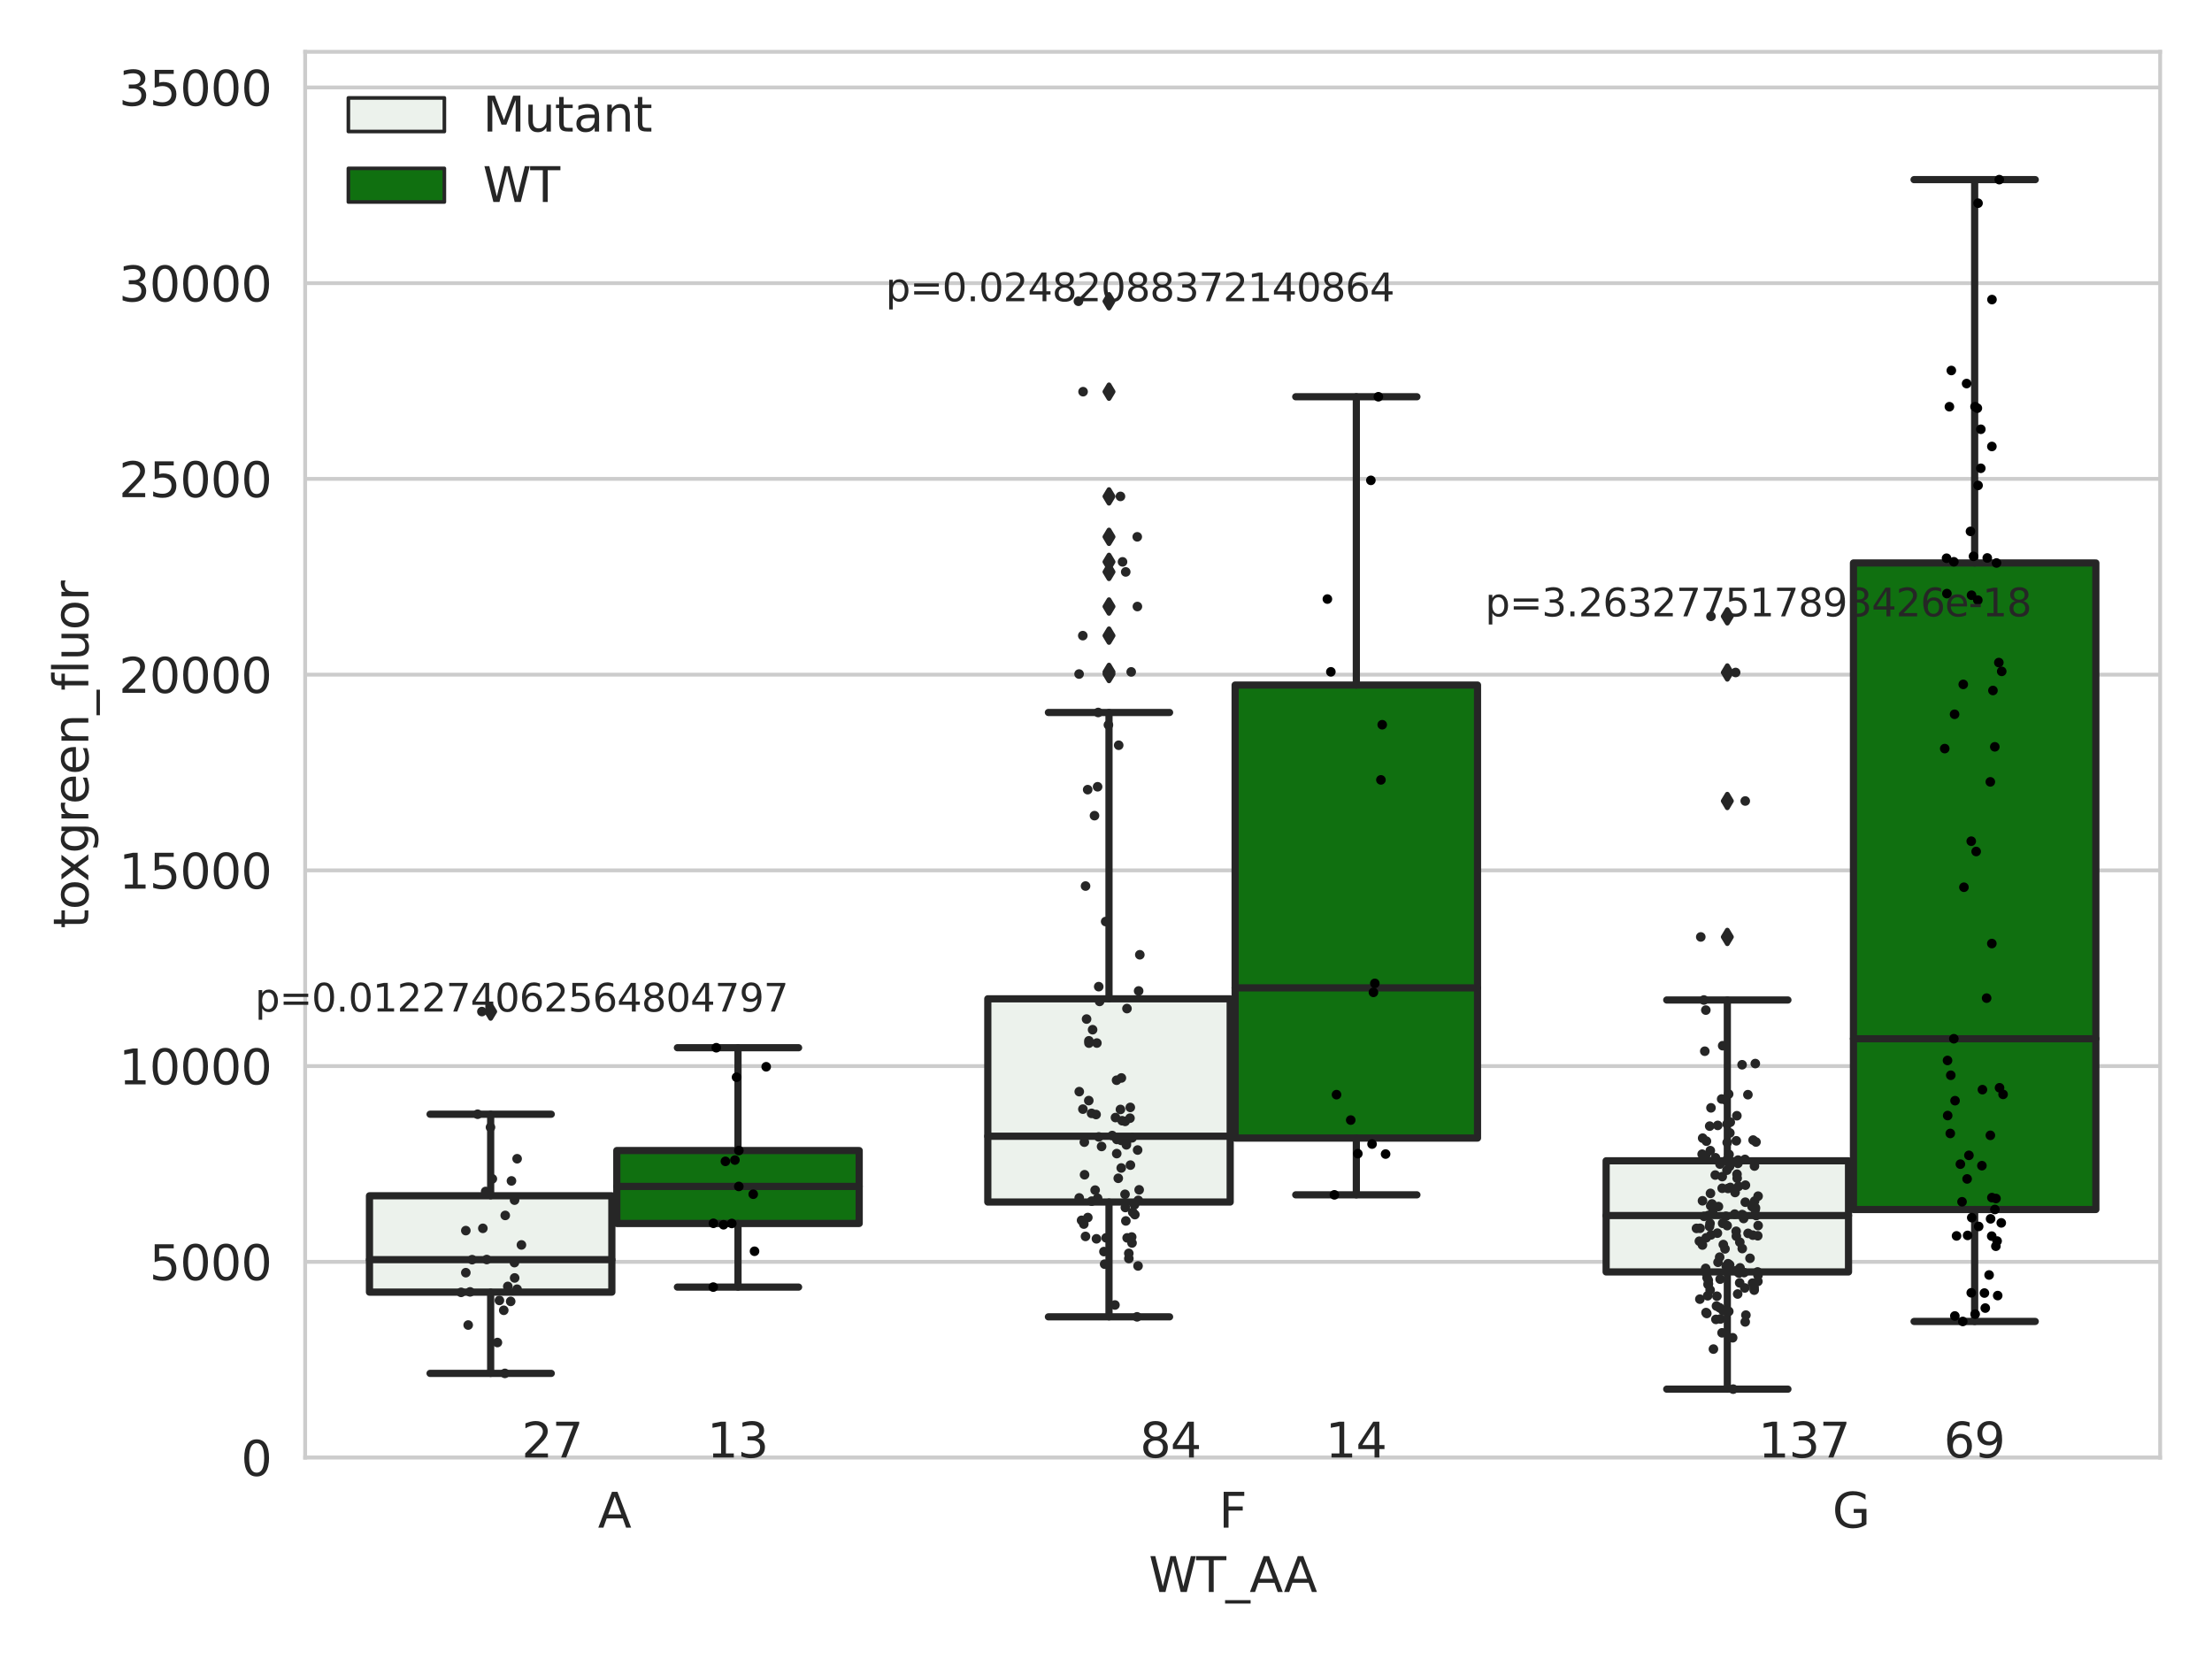<?xml version="1.0" encoding="utf-8" standalone="no"?>
<!DOCTYPE svg PUBLIC "-//W3C//DTD SVG 1.1//EN"
  "http://www.w3.org/Graphics/SVG/1.1/DTD/svg11.dtd">
<svg xmlns:xlink="http://www.w3.org/1999/xlink" width="460.8pt" height="345.6pt" viewBox="0 0 460.8 345.6" xmlns="http://www.w3.org/2000/svg" version="1.1">
 <defs>
  <style type="text/css">*{stroke-linejoin: round; stroke-linecap: butt}</style>
 </defs>
 <g id="figure_1">
  <g id="patch_1">
   <path d="M 0 345.6 
L 460.8 345.6 
L 460.8 0 
L 0 0 
z
" style="fill: #ffffff"/>
  </g>
  <g id="axes_1">
   <g id="patch_2">
    <path d="M 63.571 303.64 
L 450 303.64 
L 450 10.8 
L 63.571 10.8 
z
" style="fill: #ffffff"/>
   </g>
   <g id="matplotlib.axis_1">
    <g id="xtick_1">
     <g id="text_1">
      <!-- A -->
      <g style="fill: #262626" transform="translate(124.556 318.238)scale(0.1 -0.1)">
       <defs>
        <path id="DejaVuSans-41" d="M 2188 4044 
L 1331 1722 
L 3047 1722 
L 2188 4044 
z
M 1831 4666 
L 2547 4666 
L 4325 0 
L 3669 0 
L 3244 1197 
L 1141 1197 
L 716 0 
L 50 0 
L 1831 4666 
z
" transform="scale(0.016)"/>
       </defs>
       <use xlink:href="#DejaVuSans-41"/>
      </g>
     </g>
    </g>
    <g id="xtick_2">
     <g id="text_2">
      <!-- F -->
      <g style="fill: #262626" transform="translate(253.91 318.238)scale(0.1 -0.1)">
       <defs>
        <path id="DejaVuSans-46" d="M 628 4666 
L 3309 4666 
L 3309 4134 
L 1259 4134 
L 1259 2759 
L 3109 2759 
L 3109 2228 
L 1259 2228 
L 1259 0 
L 628 0 
L 628 4666 
z
" transform="scale(0.016)"/>
       </defs>
       <use xlink:href="#DejaVuSans-46"/>
      </g>
     </g>
    </g>
    <g id="xtick_3">
     <g id="text_3">
      <!-- G -->
      <g style="fill: #262626" transform="translate(381.721 318.238)scale(0.1 -0.1)">
       <defs>
        <path id="DejaVuSans-47" d="M 3809 666 
L 3809 1919 
L 2778 1919 
L 2778 2438 
L 4434 2438 
L 4434 434 
Q 4069 175 3628 42 
Q 3188 -91 2688 -91 
Q 1594 -91 976 548 
Q 359 1188 359 2328 
Q 359 3472 976 4111 
Q 1594 4750 2688 4750 
Q 3144 4750 3555 4637 
Q 3966 4525 4313 4306 
L 4313 3634 
Q 3963 3931 3569 4081 
Q 3175 4231 2741 4231 
Q 1884 4231 1454 3753 
Q 1025 3275 1025 2328 
Q 1025 1384 1454 906 
Q 1884 428 2741 428 
Q 3075 428 3337 486 
Q 3600 544 3809 666 
z
" transform="scale(0.016)"/>
       </defs>
       <use xlink:href="#DejaVuSans-47"/>
      </g>
     </g>
    </g>
    <g id="text_4">
     <!-- WT_AA -->
     <g style="fill: #262626" transform="translate(239.31 331.638)scale(0.1 -0.1)">
      <defs>
       <path id="DejaVuSans-57" d="M 213 4666 
L 850 4666 
L 1831 722 
L 2809 4666 
L 3519 4666 
L 4500 722 
L 5478 4666 
L 6119 4666 
L 4947 0 
L 4153 0 
L 3169 4050 
L 2175 0 
L 1381 0 
L 213 4666 
z
" transform="scale(0.016)"/>
       <path id="DejaVuSans-54" d="M -19 4666 
L 3928 4666 
L 3928 4134 
L 2272 4134 
L 2272 0 
L 1638 0 
L 1638 4134 
L -19 4134 
L -19 4666 
z
" transform="scale(0.016)"/>
       <path id="DejaVuSans-5f" d="M 3263 -1063 
L 3263 -1509 
L -63 -1509 
L -63 -1063 
L 3263 -1063 
z
" transform="scale(0.016)"/>
      </defs>
      <use xlink:href="#DejaVuSans-57"/>
      <use xlink:href="#DejaVuSans-54" x="98.877"/>
      <use xlink:href="#DejaVuSans-5f" x="159.961"/>
      <use xlink:href="#DejaVuSans-41" x="209.961"/>
      <use xlink:href="#DejaVuSans-41" x="281.119"/>
     </g>
    </g>
   </g>
   <g id="matplotlib.axis_2">
    <g id="ytick_1">
     <g id="line2d_1">
      <path d="M 63.571 303.64 
L 450 303.64 
" clip-path="url(#pdfd0e856db)" style="fill: none; stroke: #cccccc; stroke-width: 0.8; stroke-linecap: round"/>
     </g>
     <g id="text_5">
      <!-- 0 -->
      <g style="fill: #262626" transform="translate(50.209 307.439)scale(0.1 -0.1)">
       <defs>
        <path id="DejaVuSans-30" d="M 2034 4250 
Q 1547 4250 1301 3770 
Q 1056 3291 1056 2328 
Q 1056 1369 1301 889 
Q 1547 409 2034 409 
Q 2525 409 2770 889 
Q 3016 1369 3016 2328 
Q 3016 3291 2770 3770 
Q 2525 4250 2034 4250 
z
M 2034 4750 
Q 2819 4750 3233 4129 
Q 3647 3509 3647 2328 
Q 3647 1150 3233 529 
Q 2819 -91 2034 -91 
Q 1250 -91 836 529 
Q 422 1150 422 2328 
Q 422 3509 836 4129 
Q 1250 4750 2034 4750 
z
" transform="scale(0.016)"/>
       </defs>
       <use xlink:href="#DejaVuSans-30"/>
      </g>
     </g>
    </g>
    <g id="ytick_2">
     <g id="line2d_2">
      <path d="M 63.571 262.865 
L 450 262.865 
" clip-path="url(#pdfd0e856db)" style="fill: none; stroke: #cccccc; stroke-width: 0.8; stroke-linecap: round"/>
     </g>
     <g id="text_6">
      <!-- 5000 -->
      <g style="fill: #262626" transform="translate(31.121 266.664)scale(0.1 -0.1)">
       <defs>
        <path id="DejaVuSans-35" d="M 691 4666 
L 3169 4666 
L 3169 4134 
L 1269 4134 
L 1269 2991 
Q 1406 3038 1543 3061 
Q 1681 3084 1819 3084 
Q 2600 3084 3056 2656 
Q 3513 2228 3513 1497 
Q 3513 744 3044 326 
Q 2575 -91 1722 -91 
Q 1428 -91 1123 -41 
Q 819 9 494 109 
L 494 744 
Q 775 591 1075 516 
Q 1375 441 1709 441 
Q 2250 441 2565 725 
Q 2881 1009 2881 1497 
Q 2881 1984 2565 2268 
Q 2250 2553 1709 2553 
Q 1456 2553 1204 2497 
Q 953 2441 691 2322 
L 691 4666 
z
" transform="scale(0.016)"/>
       </defs>
       <use xlink:href="#DejaVuSans-35"/>
       <use xlink:href="#DejaVuSans-30" x="63.623"/>
       <use xlink:href="#DejaVuSans-30" x="127.246"/>
       <use xlink:href="#DejaVuSans-30" x="190.869"/>
      </g>
     </g>
    </g>
    <g id="ytick_3">
     <g id="line2d_3">
      <path d="M 63.571 222.09 
L 450 222.09 
" clip-path="url(#pdfd0e856db)" style="fill: none; stroke: #cccccc; stroke-width: 0.8; stroke-linecap: round"/>
     </g>
     <g id="text_7">
      <!-- 10000 -->
      <g style="fill: #262626" transform="translate(24.759 225.889)scale(0.1 -0.1)">
       <defs>
        <path id="DejaVuSans-31" d="M 794 531 
L 1825 531 
L 1825 4091 
L 703 3866 
L 703 4441 
L 1819 4666 
L 2450 4666 
L 2450 531 
L 3481 531 
L 3481 0 
L 794 0 
L 794 531 
z
" transform="scale(0.016)"/>
       </defs>
       <use xlink:href="#DejaVuSans-31"/>
       <use xlink:href="#DejaVuSans-30" x="63.623"/>
       <use xlink:href="#DejaVuSans-30" x="127.246"/>
       <use xlink:href="#DejaVuSans-30" x="190.869"/>
       <use xlink:href="#DejaVuSans-30" x="254.492"/>
      </g>
     </g>
    </g>
    <g id="ytick_4">
     <g id="line2d_4">
      <path d="M 63.571 181.315 
L 450 181.315 
" clip-path="url(#pdfd0e856db)" style="fill: none; stroke: #cccccc; stroke-width: 0.8; stroke-linecap: round"/>
     </g>
     <g id="text_8">
      <!-- 15000 -->
      <g style="fill: #262626" transform="translate(24.759 185.114)scale(0.1 -0.1)">
       <use xlink:href="#DejaVuSans-31"/>
       <use xlink:href="#DejaVuSans-35" x="63.623"/>
       <use xlink:href="#DejaVuSans-30" x="127.246"/>
       <use xlink:href="#DejaVuSans-30" x="190.869"/>
       <use xlink:href="#DejaVuSans-30" x="254.492"/>
      </g>
     </g>
    </g>
    <g id="ytick_5">
     <g id="line2d_5">
      <path d="M 63.571 140.539 
L 450 140.539 
" clip-path="url(#pdfd0e856db)" style="fill: none; stroke: #cccccc; stroke-width: 0.8; stroke-linecap: round"/>
     </g>
     <g id="text_9">
      <!-- 20000 -->
      <g style="fill: #262626" transform="translate(24.759 144.339)scale(0.1 -0.1)">
       <defs>
        <path id="DejaVuSans-32" d="M 1228 531 
L 3431 531 
L 3431 0 
L 469 0 
L 469 531 
Q 828 903 1448 1529 
Q 2069 2156 2228 2338 
Q 2531 2678 2651 2914 
Q 2772 3150 2772 3378 
Q 2772 3750 2511 3984 
Q 2250 4219 1831 4219 
Q 1534 4219 1204 4116 
Q 875 4013 500 3803 
L 500 4441 
Q 881 4594 1212 4672 
Q 1544 4750 1819 4750 
Q 2544 4750 2975 4387 
Q 3406 4025 3406 3419 
Q 3406 3131 3298 2873 
Q 3191 2616 2906 2266 
Q 2828 2175 2409 1742 
Q 1991 1309 1228 531 
z
" transform="scale(0.016)"/>
       </defs>
       <use xlink:href="#DejaVuSans-32"/>
       <use xlink:href="#DejaVuSans-30" x="63.623"/>
       <use xlink:href="#DejaVuSans-30" x="127.246"/>
       <use xlink:href="#DejaVuSans-30" x="190.869"/>
       <use xlink:href="#DejaVuSans-30" x="254.492"/>
      </g>
     </g>
    </g>
    <g id="ytick_6">
     <g id="line2d_6">
      <path d="M 63.571 99.764 
L 450 99.764 
" clip-path="url(#pdfd0e856db)" style="fill: none; stroke: #cccccc; stroke-width: 0.8; stroke-linecap: round"/>
     </g>
     <g id="text_10">
      <!-- 25000 -->
      <g style="fill: #262626" transform="translate(24.759 103.564)scale(0.1 -0.1)">
       <use xlink:href="#DejaVuSans-32"/>
       <use xlink:href="#DejaVuSans-35" x="63.623"/>
       <use xlink:href="#DejaVuSans-30" x="127.246"/>
       <use xlink:href="#DejaVuSans-30" x="190.869"/>
       <use xlink:href="#DejaVuSans-30" x="254.492"/>
      </g>
     </g>
    </g>
    <g id="ytick_7">
     <g id="line2d_7">
      <path d="M 63.571 58.989 
L 450 58.989 
" clip-path="url(#pdfd0e856db)" style="fill: none; stroke: #cccccc; stroke-width: 0.8; stroke-linecap: round"/>
     </g>
     <g id="text_11">
      <!-- 30000 -->
      <g style="fill: #262626" transform="translate(24.759 62.788)scale(0.1 -0.1)">
       <defs>
        <path id="DejaVuSans-33" d="M 2597 2516 
Q 3050 2419 3304 2112 
Q 3559 1806 3559 1356 
Q 3559 666 3084 287 
Q 2609 -91 1734 -91 
Q 1441 -91 1130 -33 
Q 819 25 488 141 
L 488 750 
Q 750 597 1062 519 
Q 1375 441 1716 441 
Q 2309 441 2620 675 
Q 2931 909 2931 1356 
Q 2931 1769 2642 2001 
Q 2353 2234 1838 2234 
L 1294 2234 
L 1294 2753 
L 1863 2753 
Q 2328 2753 2575 2939 
Q 2822 3125 2822 3475 
Q 2822 3834 2567 4026 
Q 2313 4219 1838 4219 
Q 1578 4219 1281 4162 
Q 984 4106 628 3988 
L 628 4550 
Q 988 4650 1302 4700 
Q 1616 4750 1894 4750 
Q 2613 4750 3031 4423 
Q 3450 4097 3450 3541 
Q 3450 3153 3228 2886 
Q 3006 2619 2597 2516 
z
" transform="scale(0.016)"/>
       </defs>
       <use xlink:href="#DejaVuSans-33"/>
       <use xlink:href="#DejaVuSans-30" x="63.623"/>
       <use xlink:href="#DejaVuSans-30" x="127.246"/>
       <use xlink:href="#DejaVuSans-30" x="190.869"/>
       <use xlink:href="#DejaVuSans-30" x="254.492"/>
      </g>
     </g>
    </g>
    <g id="ytick_8">
     <g id="line2d_8">
      <path d="M 63.571 18.214 
L 450 18.214 
" clip-path="url(#pdfd0e856db)" style="fill: none; stroke: #cccccc; stroke-width: 0.8; stroke-linecap: round"/>
     </g>
     <g id="text_12">
      <!-- 35000 -->
      <g style="fill: #262626" transform="translate(24.759 22.013)scale(0.1 -0.1)">
       <use xlink:href="#DejaVuSans-33"/>
       <use xlink:href="#DejaVuSans-35" x="63.623"/>
       <use xlink:href="#DejaVuSans-30" x="127.246"/>
       <use xlink:href="#DejaVuSans-30" x="190.869"/>
       <use xlink:href="#DejaVuSans-30" x="254.492"/>
      </g>
     </g>
    </g>
    <g id="text_13">
     <!-- toxgreen_fluor -->
     <g style="fill: #262626" transform="translate(18.401 193.415)rotate(-90)scale(0.1 -0.1)">
      <defs>
       <path id="DejaVuSans-74" d="M 1172 4494 
L 1172 3500 
L 2356 3500 
L 2356 3053 
L 1172 3053 
L 1172 1153 
Q 1172 725 1289 603 
Q 1406 481 1766 481 
L 2356 481 
L 2356 0 
L 1766 0 
Q 1100 0 847 248 
Q 594 497 594 1153 
L 594 3053 
L 172 3053 
L 172 3500 
L 594 3500 
L 594 4494 
L 1172 4494 
z
" transform="scale(0.016)"/>
       <path id="DejaVuSans-6f" d="M 1959 3097 
Q 1497 3097 1228 2736 
Q 959 2375 959 1747 
Q 959 1119 1226 758 
Q 1494 397 1959 397 
Q 2419 397 2687 759 
Q 2956 1122 2956 1747 
Q 2956 2369 2687 2733 
Q 2419 3097 1959 3097 
z
M 1959 3584 
Q 2709 3584 3137 3096 
Q 3566 2609 3566 1747 
Q 3566 888 3137 398 
Q 2709 -91 1959 -91 
Q 1206 -91 779 398 
Q 353 888 353 1747 
Q 353 2609 779 3096 
Q 1206 3584 1959 3584 
z
" transform="scale(0.016)"/>
       <path id="DejaVuSans-78" d="M 3513 3500 
L 2247 1797 
L 3578 0 
L 2900 0 
L 1881 1375 
L 863 0 
L 184 0 
L 1544 1831 
L 300 3500 
L 978 3500 
L 1906 2253 
L 2834 3500 
L 3513 3500 
z
" transform="scale(0.016)"/>
       <path id="DejaVuSans-67" d="M 2906 1791 
Q 2906 2416 2648 2759 
Q 2391 3103 1925 3103 
Q 1463 3103 1205 2759 
Q 947 2416 947 1791 
Q 947 1169 1205 825 
Q 1463 481 1925 481 
Q 2391 481 2648 825 
Q 2906 1169 2906 1791 
z
M 3481 434 
Q 3481 -459 3084 -895 
Q 2688 -1331 1869 -1331 
Q 1566 -1331 1297 -1286 
Q 1028 -1241 775 -1147 
L 775 -588 
Q 1028 -725 1275 -790 
Q 1522 -856 1778 -856 
Q 2344 -856 2625 -561 
Q 2906 -266 2906 331 
L 2906 616 
Q 2728 306 2450 153 
Q 2172 0 1784 0 
Q 1141 0 747 490 
Q 353 981 353 1791 
Q 353 2603 747 3093 
Q 1141 3584 1784 3584 
Q 2172 3584 2450 3431 
Q 2728 3278 2906 2969 
L 2906 3500 
L 3481 3500 
L 3481 434 
z
" transform="scale(0.016)"/>
       <path id="DejaVuSans-72" d="M 2631 2963 
Q 2534 3019 2420 3045 
Q 2306 3072 2169 3072 
Q 1681 3072 1420 2755 
Q 1159 2438 1159 1844 
L 1159 0 
L 581 0 
L 581 3500 
L 1159 3500 
L 1159 2956 
Q 1341 3275 1631 3429 
Q 1922 3584 2338 3584 
Q 2397 3584 2469 3576 
Q 2541 3569 2628 3553 
L 2631 2963 
z
" transform="scale(0.016)"/>
       <path id="DejaVuSans-65" d="M 3597 1894 
L 3597 1613 
L 953 1613 
Q 991 1019 1311 708 
Q 1631 397 2203 397 
Q 2534 397 2845 478 
Q 3156 559 3463 722 
L 3463 178 
Q 3153 47 2828 -22 
Q 2503 -91 2169 -91 
Q 1331 -91 842 396 
Q 353 884 353 1716 
Q 353 2575 817 3079 
Q 1281 3584 2069 3584 
Q 2775 3584 3186 3129 
Q 3597 2675 3597 1894 
z
M 3022 2063 
Q 3016 2534 2758 2815 
Q 2500 3097 2075 3097 
Q 1594 3097 1305 2825 
Q 1016 2553 972 2059 
L 3022 2063 
z
" transform="scale(0.016)"/>
       <path id="DejaVuSans-6e" d="M 3513 2113 
L 3513 0 
L 2938 0 
L 2938 2094 
Q 2938 2591 2744 2837 
Q 2550 3084 2163 3084 
Q 1697 3084 1428 2787 
Q 1159 2491 1159 1978 
L 1159 0 
L 581 0 
L 581 3500 
L 1159 3500 
L 1159 2956 
Q 1366 3272 1645 3428 
Q 1925 3584 2291 3584 
Q 2894 3584 3203 3211 
Q 3513 2838 3513 2113 
z
" transform="scale(0.016)"/>
       <path id="DejaVuSans-66" d="M 2375 4863 
L 2375 4384 
L 1825 4384 
Q 1516 4384 1395 4259 
Q 1275 4134 1275 3809 
L 1275 3500 
L 2222 3500 
L 2222 3053 
L 1275 3053 
L 1275 0 
L 697 0 
L 697 3053 
L 147 3053 
L 147 3500 
L 697 3500 
L 697 3744 
Q 697 4328 969 4595 
Q 1241 4863 1831 4863 
L 2375 4863 
z
" transform="scale(0.016)"/>
       <path id="DejaVuSans-6c" d="M 603 4863 
L 1178 4863 
L 1178 0 
L 603 0 
L 603 4863 
z
" transform="scale(0.016)"/>
       <path id="DejaVuSans-75" d="M 544 1381 
L 544 3500 
L 1119 3500 
L 1119 1403 
Q 1119 906 1312 657 
Q 1506 409 1894 409 
Q 2359 409 2629 706 
Q 2900 1003 2900 1516 
L 2900 3500 
L 3475 3500 
L 3475 0 
L 2900 0 
L 2900 538 
Q 2691 219 2414 64 
Q 2138 -91 1772 -91 
Q 1169 -91 856 284 
Q 544 659 544 1381 
z
M 1991 3584 
L 1991 3584 
z
" transform="scale(0.016)"/>
      </defs>
      <use xlink:href="#DejaVuSans-74"/>
      <use xlink:href="#DejaVuSans-6f" x="39.209"/>
      <use xlink:href="#DejaVuSans-78" x="97.266"/>
      <use xlink:href="#DejaVuSans-67" x="156.445"/>
      <use xlink:href="#DejaVuSans-72" x="219.922"/>
      <use xlink:href="#DejaVuSans-65" x="258.785"/>
      <use xlink:href="#DejaVuSans-65" x="320.309"/>
      <use xlink:href="#DejaVuSans-6e" x="381.832"/>
      <use xlink:href="#DejaVuSans-5f" x="445.211"/>
      <use xlink:href="#DejaVuSans-66" x="495.211"/>
      <use xlink:href="#DejaVuSans-6c" x="530.416"/>
      <use xlink:href="#DejaVuSans-75" x="558.199"/>
      <use xlink:href="#DejaVuSans-6f" x="621.578"/>
      <use xlink:href="#DejaVuSans-72" x="682.76"/>
     </g>
    </g>
   </g>
   <g id="patch_3">
    <path d="M 76.967 269.174 
L 127.461 269.174 
L 127.461 249.108 
L 76.967 249.108 
L 76.967 269.174 
z
" clip-path="url(#pdfd0e856db)" style="fill: #ecf2ec; stroke: #262626; stroke-width: 1.5; stroke-linejoin: miter"/>
   </g>
   <g id="patch_4">
    <path d="M 128.491 254.871 
L 178.985 254.871 
L 178.985 239.68 
L 128.491 239.68 
L 128.491 254.871 
z
" clip-path="url(#pdfd0e856db)" style="fill: #107010; stroke: #262626; stroke-width: 1.5; stroke-linejoin: miter"/>
   </g>
   <g id="patch_5">
    <path d="M 205.777 250.409 
L 256.27 250.409 
L 256.27 208.068 
L 205.777 208.068 
L 205.777 250.409 
z
" clip-path="url(#pdfd0e856db)" style="fill: #ecf2ec; stroke: #262626; stroke-width: 1.5; stroke-linejoin: miter"/>
   </g>
   <g id="patch_6">
    <path d="M 257.301 237.079 
L 307.794 237.079 
L 307.794 142.711 
L 257.301 142.711 
L 257.301 237.079 
z
" clip-path="url(#pdfd0e856db)" style="fill: #107010; stroke: #262626; stroke-width: 1.5; stroke-linejoin: miter"/>
   </g>
   <g id="patch_7">
    <path d="M 334.587 264.968 
L 385.08 264.968 
L 385.08 241.818 
L 334.587 241.818 
L 334.587 264.968 
z
" clip-path="url(#pdfd0e856db)" style="fill: #ecf2ec; stroke: #262626; stroke-width: 1.5; stroke-linejoin: miter"/>
   </g>
   <g id="patch_8">
    <path d="M 386.11 251.961 
L 436.604 251.961 
L 436.604 117.279 
L 386.11 117.279 
L 386.11 251.961 
z
" clip-path="url(#pdfd0e856db)" style="fill: #107010; stroke: #262626; stroke-width: 1.5; stroke-linejoin: miter"/>
   </g>
   <g id="patch_9">
    <path d="M 127.976 303.64 
L 127.976 303.64 
L 127.976 303.64 
L 127.976 303.64 
z
" clip-path="url(#pdfd0e856db)" style="fill: #ecf2ec; stroke: #262626; stroke-width: 0.75; stroke-linejoin: miter"/>
   </g>
   <g id="patch_10">
    <path d="M 127.976 303.64 
L 127.976 303.64 
L 127.976 303.64 
L 127.976 303.64 
z
" clip-path="url(#pdfd0e856db)" style="fill: #107010; stroke: #262626; stroke-width: 0.75; stroke-linejoin: miter"/>
   </g>
   <g id="PathCollection_1"/>
   <g id="PathCollection_2"/>
   <g id="line2d_9">
    <path d="M 102.214 269.174 
L 102.214 286.1 
" clip-path="url(#pdfd0e856db)" style="fill: none; stroke: #262626; stroke-width: 1.5; stroke-linecap: round"/>
   </g>
   <g id="line2d_10">
    <path d="M 102.214 249.108 
L 102.214 232.114 
" clip-path="url(#pdfd0e856db)" style="fill: none; stroke: #262626; stroke-width: 1.5; stroke-linecap: round"/>
   </g>
   <g id="line2d_11">
    <path d="M 89.591 286.1 
L 114.837 286.1 
" clip-path="url(#pdfd0e856db)" style="fill: none; stroke: #262626; stroke-width: 1.5; stroke-linecap: round"/>
   </g>
   <g id="line2d_12">
    <path d="M 89.591 232.114 
L 114.837 232.114 
" clip-path="url(#pdfd0e856db)" style="fill: none; stroke: #262626; stroke-width: 1.5; stroke-linecap: round"/>
   </g>
   <g id="line2d_13">
    <defs>
     <path id="m4ac633f26b" d="M -0 1.414 
L 0.849 0 
L 0 -1.414 
L -0.849 -0 
z
" style="stroke: #262626; stroke-linejoin: miter"/>
    </defs>
    <g clip-path="url(#pdfd0e856db)">
     <use xlink:href="#m4ac633f26b" x="102.214" y="210.729" style="fill: #262626; stroke: #262626; stroke-linejoin: miter"/>
    </g>
   </g>
   <g id="line2d_14">
    <path d="M 153.738 254.871 
L 153.738 268.125 
" clip-path="url(#pdfd0e856db)" style="fill: none; stroke: #262626; stroke-width: 1.5; stroke-linecap: round"/>
   </g>
   <g id="line2d_15">
    <path d="M 153.738 239.68 
L 153.738 218.26 
" clip-path="url(#pdfd0e856db)" style="fill: none; stroke: #262626; stroke-width: 1.5; stroke-linecap: round"/>
   </g>
   <g id="line2d_16">
    <path d="M 141.115 268.125 
L 166.361 268.125 
" clip-path="url(#pdfd0e856db)" style="fill: none; stroke: #262626; stroke-width: 1.5; stroke-linecap: round"/>
   </g>
   <g id="line2d_17">
    <path d="M 141.115 218.26 
L 166.361 218.26 
" clip-path="url(#pdfd0e856db)" style="fill: none; stroke: #262626; stroke-width: 1.5; stroke-linecap: round"/>
   </g>
   <g id="line2d_18"/>
   <g id="line2d_19">
    <path d="M 231.024 250.409 
L 231.024 274.322 
" clip-path="url(#pdfd0e856db)" style="fill: none; stroke: #262626; stroke-width: 1.5; stroke-linecap: round"/>
   </g>
   <g id="line2d_20">
    <path d="M 231.024 208.068 
L 231.024 148.423 
" clip-path="url(#pdfd0e856db)" style="fill: none; stroke: #262626; stroke-width: 1.5; stroke-linecap: round"/>
   </g>
   <g id="line2d_21">
    <path d="M 218.4 274.322 
L 243.647 274.322 
" clip-path="url(#pdfd0e856db)" style="fill: none; stroke: #262626; stroke-width: 1.5; stroke-linecap: round"/>
   </g>
   <g id="line2d_22">
    <path d="M 218.4 148.423 
L 243.647 148.423 
" clip-path="url(#pdfd0e856db)" style="fill: none; stroke: #262626; stroke-width: 1.5; stroke-linecap: round"/>
   </g>
   <g id="line2d_23">
    <g clip-path="url(#pdfd0e856db)">
     <use xlink:href="#m4ac633f26b" x="231.024" y="119.142" style="fill: #262626; stroke: #262626; stroke-linejoin: miter"/>
     <use xlink:href="#m4ac633f26b" x="231.024" y="111.83" style="fill: #262626; stroke: #262626; stroke-linejoin: miter"/>
     <use xlink:href="#m4ac633f26b" x="231.024" y="139.967" style="fill: #262626; stroke: #262626; stroke-linejoin: miter"/>
     <use xlink:href="#m4ac633f26b" x="231.024" y="126.35" style="fill: #262626; stroke: #262626; stroke-linejoin: miter"/>
     <use xlink:href="#m4ac633f26b" x="231.024" y="132.414" style="fill: #262626; stroke: #262626; stroke-linejoin: miter"/>
     <use xlink:href="#m4ac633f26b" x="231.024" y="140.414" style="fill: #262626; stroke: #262626; stroke-linejoin: miter"/>
     <use xlink:href="#m4ac633f26b" x="231.024" y="81.595" style="fill: #262626; stroke: #262626; stroke-linejoin: miter"/>
     <use xlink:href="#m4ac633f26b" x="231.024" y="103.41" style="fill: #262626; stroke: #262626; stroke-linejoin: miter"/>
     <use xlink:href="#m4ac633f26b" x="231.024" y="117.045" style="fill: #262626; stroke: #262626; stroke-linejoin: miter"/>
     <use xlink:href="#m4ac633f26b" x="231.024" y="62.757" style="fill: #262626; stroke: #262626; stroke-linejoin: miter"/>
    </g>
   </g>
   <g id="line2d_24">
    <path d="M 282.548 237.079 
L 282.548 248.907 
" clip-path="url(#pdfd0e856db)" style="fill: none; stroke: #262626; stroke-width: 1.5; stroke-linecap: round"/>
   </g>
   <g id="line2d_25">
    <path d="M 282.548 142.711 
L 282.548 82.651 
" clip-path="url(#pdfd0e856db)" style="fill: none; stroke: #262626; stroke-width: 1.5; stroke-linecap: round"/>
   </g>
   <g id="line2d_26">
    <path d="M 269.924 248.907 
L 295.171 248.907 
" clip-path="url(#pdfd0e856db)" style="fill: none; stroke: #262626; stroke-width: 1.5; stroke-linecap: round"/>
   </g>
   <g id="line2d_27">
    <path d="M 269.924 82.651 
L 295.171 82.651 
" clip-path="url(#pdfd0e856db)" style="fill: none; stroke: #262626; stroke-width: 1.5; stroke-linecap: round"/>
   </g>
   <g id="line2d_28"/>
   <g id="line2d_29">
    <path d="M 359.833 264.968 
L 359.833 289.383 
" clip-path="url(#pdfd0e856db)" style="fill: none; stroke: #262626; stroke-width: 1.5; stroke-linecap: round"/>
   </g>
   <g id="line2d_30">
    <path d="M 359.833 241.818 
L 359.833 208.317 
" clip-path="url(#pdfd0e856db)" style="fill: none; stroke: #262626; stroke-width: 1.5; stroke-linecap: round"/>
   </g>
   <g id="line2d_31">
    <path d="M 347.21 289.383 
L 372.457 289.383 
" clip-path="url(#pdfd0e856db)" style="fill: none; stroke: #262626; stroke-width: 1.5; stroke-linecap: round"/>
   </g>
   <g id="line2d_32">
    <path d="M 347.21 208.317 
L 372.457 208.317 
" clip-path="url(#pdfd0e856db)" style="fill: none; stroke: #262626; stroke-width: 1.5; stroke-linecap: round"/>
   </g>
   <g id="line2d_33">
    <g clip-path="url(#pdfd0e856db)">
     <use xlink:href="#m4ac633f26b" x="359.833" y="140.09" style="fill: #262626; stroke: #262626; stroke-linejoin: miter"/>
     <use xlink:href="#m4ac633f26b" x="359.833" y="195.182" style="fill: #262626; stroke: #262626; stroke-linejoin: miter"/>
     <use xlink:href="#m4ac633f26b" x="359.833" y="166.862" style="fill: #262626; stroke: #262626; stroke-linejoin: miter"/>
     <use xlink:href="#m4ac633f26b" x="359.833" y="128.394" style="fill: #262626; stroke: #262626; stroke-linejoin: miter"/>
    </g>
   </g>
   <g id="line2d_34">
    <path d="M 411.357 251.961 
L 411.357 275.282 
" clip-path="url(#pdfd0e856db)" style="fill: none; stroke: #262626; stroke-width: 1.5; stroke-linecap: round"/>
   </g>
   <g id="line2d_35">
    <path d="M 411.357 117.279 
L 411.357 37.422 
" clip-path="url(#pdfd0e856db)" style="fill: none; stroke: #262626; stroke-width: 1.5; stroke-linecap: round"/>
   </g>
   <g id="line2d_36">
    <path d="M 398.734 275.282 
L 423.98 275.282 
" clip-path="url(#pdfd0e856db)" style="fill: none; stroke: #262626; stroke-width: 1.5; stroke-linecap: round"/>
   </g>
   <g id="line2d_37">
    <path d="M 398.734 37.422 
L 423.98 37.422 
" clip-path="url(#pdfd0e856db)" style="fill: none; stroke: #262626; stroke-width: 1.5; stroke-linecap: round"/>
   </g>
   <g id="line2d_38"/>
   <g id="line2d_39">
    <path d="M 76.967 262.412 
L 127.461 262.412 
" clip-path="url(#pdfd0e856db)" style="fill: none; stroke: #262626; stroke-width: 1.5; stroke-linecap: round"/>
   </g>
   <g id="line2d_40">
    <path d="M 128.491 247.154 
L 178.985 247.154 
" clip-path="url(#pdfd0e856db)" style="fill: none; stroke: #262626; stroke-width: 1.5; stroke-linecap: round"/>
   </g>
   <g id="line2d_41">
    <path d="M 205.777 236.697 
L 256.27 236.697 
" clip-path="url(#pdfd0e856db)" style="fill: none; stroke: #262626; stroke-width: 1.5; stroke-linecap: round"/>
   </g>
   <g id="line2d_42">
    <path d="M 257.301 205.791 
L 307.794 205.791 
" clip-path="url(#pdfd0e856db)" style="fill: none; stroke: #262626; stroke-width: 1.5; stroke-linecap: round"/>
   </g>
   <g id="line2d_43">
    <path d="M 334.587 253.222 
L 385.08 253.222 
" clip-path="url(#pdfd0e856db)" style="fill: none; stroke: #262626; stroke-width: 1.5; stroke-linecap: round"/>
   </g>
   <g id="line2d_44">
    <path d="M 386.11 216.391 
L 436.604 216.391 
" clip-path="url(#pdfd0e856db)" style="fill: none; stroke: #262626; stroke-width: 1.5; stroke-linecap: round"/>
   </g>
   <g id="patch_11">
    <path d="M 63.571 303.64 
L 63.571 10.8 
" style="fill: none; stroke: #cccccc; stroke-width: 0.8; stroke-linejoin: miter; stroke-linecap: square"/>
   </g>
   <g id="patch_12">
    <path d="M 450 303.64 
L 450 10.8 
" style="fill: none; stroke: #cccccc; stroke-width: 0.8; stroke-linejoin: miter; stroke-linecap: square"/>
   </g>
   <g id="patch_13">
    <path d="M 63.571 303.64 
L 450 303.64 
" style="fill: none; stroke: #cccccc; stroke-width: 0.8; stroke-linejoin: miter; stroke-linecap: square"/>
   </g>
   <g id="patch_14">
    <path d="M 63.571 10.8 
L 450 10.8 
" style="fill: none; stroke: #cccccc; stroke-width: 0.8; stroke-linejoin: miter; stroke-linecap: square"/>
   </g>
   <g id="PathCollection_3">
    <defs>
     <path id="C0_0_87cfb84a5c" d="M 0 1 
C 0.265 1 0.52 0.895 0.707 0.707 
C 0.895 0.52 1 0.265 1 -0 
C 1 -0.265 0.895 -0.52 0.707 -0.707 
C 0.52 -0.895 0.265 -1 0 -1 
C -0.265 -1 -0.52 -0.895 -0.707 -0.707 
C -0.895 -0.52 -1 -0.265 -1 0 
C -1 0.265 -0.895 0.52 -0.707 0.707 
C -0.52 0.895 -0.265 1 0 1 
z
"/>
    </defs>
    <g clip-path="url(#pdfd0e856db)">
     <use xlink:href="#C0_0_87cfb84a5c" x="107.724" y="241.388" style="fill: #262626"/>
    </g>
    <g clip-path="url(#pdfd0e856db)">
     <use xlink:href="#C0_0_87cfb84a5c" x="106.384" y="271.105" style="fill: #262626"/>
    </g>
    <g clip-path="url(#pdfd0e856db)">
     <use xlink:href="#C0_0_87cfb84a5c" x="101.171" y="248.206" style="fill: #262626"/>
    </g>
    <g clip-path="url(#pdfd0e856db)">
     <use xlink:href="#C0_0_87cfb84a5c" x="99.499" y="232.114" style="fill: #262626"/>
    </g>
    <g clip-path="url(#pdfd0e856db)">
     <use xlink:href="#C0_0_87cfb84a5c" x="107.718" y="268.565" style="fill: #262626"/>
    </g>
    <g clip-path="url(#pdfd0e856db)">
     <use xlink:href="#C0_0_87cfb84a5c" x="100.389" y="210.729" style="fill: #262626"/>
    </g>
    <g clip-path="url(#pdfd0e856db)">
     <use xlink:href="#C0_0_87cfb84a5c" x="105.25" y="253.195" style="fill: #262626"/>
    </g>
    <g clip-path="url(#pdfd0e856db)">
     <use xlink:href="#C0_0_87cfb84a5c" x="98.351" y="262.412" style="fill: #262626"/>
    </g>
    <g clip-path="url(#pdfd0e856db)">
     <use xlink:href="#C0_0_87cfb84a5c" x="106.547" y="246.004" style="fill: #262626"/>
    </g>
    <g clip-path="url(#pdfd0e856db)">
     <use xlink:href="#C0_0_87cfb84a5c" x="97.037" y="265.121" style="fill: #262626"/>
    </g>
    <g clip-path="url(#pdfd0e856db)">
     <use xlink:href="#C0_0_87cfb84a5c" x="102.567" y="245.576" style="fill: #262626"/>
    </g>
    <g clip-path="url(#pdfd0e856db)">
     <use xlink:href="#C0_0_87cfb84a5c" x="97.534" y="276.029" style="fill: #262626"/>
    </g>
    <g clip-path="url(#pdfd0e856db)">
     <use xlink:href="#C0_0_87cfb84a5c" x="107.211" y="266.217" style="fill: #262626"/>
    </g>
    <g clip-path="url(#pdfd0e856db)">
     <use xlink:href="#C0_0_87cfb84a5c" x="104.038" y="270.903" style="fill: #262626"/>
    </g>
    <g clip-path="url(#pdfd0e856db)">
     <use xlink:href="#C0_0_87cfb84a5c" x="105.18" y="286.1" style="fill: #262626"/>
    </g>
    <g clip-path="url(#pdfd0e856db)">
     <use xlink:href="#C0_0_87cfb84a5c" x="107.168" y="263.024" style="fill: #262626"/>
    </g>
    <g clip-path="url(#pdfd0e856db)">
     <use xlink:href="#C0_0_87cfb84a5c" x="97.925" y="269.124" style="fill: #262626"/>
    </g>
    <g clip-path="url(#pdfd0e856db)">
     <use xlink:href="#C0_0_87cfb84a5c" x="96.056" y="269.223" style="fill: #262626"/>
    </g>
    <g clip-path="url(#pdfd0e856db)">
     <use xlink:href="#C0_0_87cfb84a5c" x="97.038" y="256.358" style="fill: #262626"/>
    </g>
    <g clip-path="url(#pdfd0e856db)">
     <use xlink:href="#C0_0_87cfb84a5c" x="107.193" y="250.009" style="fill: #262626"/>
    </g>
    <g clip-path="url(#pdfd0e856db)">
     <use xlink:href="#C0_0_87cfb84a5c" x="105.785" y="267.982" style="fill: #262626"/>
    </g>
    <g clip-path="url(#pdfd0e856db)">
     <use xlink:href="#C0_0_87cfb84a5c" x="100.586" y="255.884" style="fill: #262626"/>
    </g>
    <g clip-path="url(#pdfd0e856db)">
     <use xlink:href="#C0_0_87cfb84a5c" x="101.395" y="262.381" style="fill: #262626"/>
    </g>
    <g clip-path="url(#pdfd0e856db)">
     <use xlink:href="#C0_0_87cfb84a5c" x="104.941" y="272.958" style="fill: #262626"/>
    </g>
    <g clip-path="url(#pdfd0e856db)">
     <use xlink:href="#C0_0_87cfb84a5c" x="102.178" y="234.837" style="fill: #262626"/>
    </g>
    <g clip-path="url(#pdfd0e856db)">
     <use xlink:href="#C0_0_87cfb84a5c" x="108.624" y="259.34" style="fill: #262626"/>
    </g>
    <g clip-path="url(#pdfd0e856db)">
     <use xlink:href="#C0_0_87cfb84a5c" x="103.621" y="279.671" style="fill: #262626"/>
    </g>
   </g>
   <g id="PathCollection_4">
    <defs>
     <path id="C1_0_10bfa8df95" d="M 0 1 
C 0.265 1 0.52 0.895 0.707 0.707 
C 0.895 0.52 1 0.265 1 -0 
C 1 -0.265 0.895 -0.52 0.707 -0.707 
C 0.52 -0.895 0.265 -1 0 -1 
C -0.265 -1 -0.52 -0.895 -0.707 -0.707 
C -0.895 -0.52 -1 -0.265 -1 0 
C -1 0.265 -0.895 0.52 -0.707 0.707 
C -0.52 0.895 -0.265 1 0 1 
z
"/>
    </defs>
    <g clip-path="url(#pdfd0e856db)">
     <use xlink:href="#C1_0_10bfa8df95" x="148.613" y="254.837"/>
    </g>
    <g clip-path="url(#pdfd0e856db)">
     <use xlink:href="#C1_0_10bfa8df95" x="157.181" y="260.661"/>
    </g>
    <g clip-path="url(#pdfd0e856db)">
     <use xlink:href="#C1_0_10bfa8df95" x="149.214" y="218.26"/>
    </g>
    <g clip-path="url(#pdfd0e856db)">
     <use xlink:href="#C1_0_10bfa8df95" x="152.45" y="254.871"/>
    </g>
    <g clip-path="url(#pdfd0e856db)">
     <use xlink:href="#C1_0_10bfa8df95" x="150.722" y="255.141"/>
    </g>
    <g clip-path="url(#pdfd0e856db)">
     <use xlink:href="#C1_0_10bfa8df95" x="151.117" y="241.93"/>
    </g>
    <g clip-path="url(#pdfd0e856db)">
     <use xlink:href="#C1_0_10bfa8df95" x="148.584" y="268.125"/>
    </g>
    <g clip-path="url(#pdfd0e856db)">
     <use xlink:href="#C1_0_10bfa8df95" x="153.915" y="239.68"/>
    </g>
    <g clip-path="url(#pdfd0e856db)">
     <use xlink:href="#C1_0_10bfa8df95" x="159.61" y="222.226"/>
    </g>
    <g clip-path="url(#pdfd0e856db)">
     <use xlink:href="#C1_0_10bfa8df95" x="153.097" y="241.661"/>
    </g>
    <g clip-path="url(#pdfd0e856db)">
     <use xlink:href="#C1_0_10bfa8df95" x="156.911" y="248.776"/>
    </g>
    <g clip-path="url(#pdfd0e856db)">
     <use xlink:href="#C1_0_10bfa8df95" x="153.906" y="247.154"/>
    </g>
    <g clip-path="url(#pdfd0e856db)">
     <use xlink:href="#C1_0_10bfa8df95" x="153.435" y="224.408"/>
    </g>
   </g>
   <g id="PathCollection_5">
    <defs>
     <path id="C2_0_b66425beef" d="M 0 1 
C 0.265 1 0.52 0.895 0.707 0.707 
C 0.895 0.52 1 0.265 1 -0 
C 1 -0.265 0.895 -0.52 0.707 -0.707 
C 0.52 -0.895 0.265 -1 0 -1 
C -0.265 -1 -0.52 -0.895 -0.707 -0.707 
C -0.895 -0.52 -1 -0.265 -1 0 
C -1 0.265 -0.895 0.52 -0.707 0.707 
C -0.52 0.895 -0.265 1 0 1 
z
"/>
    </defs>
    <g clip-path="url(#pdfd0e856db)">
     <use xlink:href="#C2_0_b66425beef" x="228.005" y="169.918" style="fill: #262626"/>
    </g>
    <g clip-path="url(#pdfd0e856db)">
     <use xlink:href="#C2_0_b66425beef" x="232.637" y="240.316" style="fill: #262626"/>
    </g>
    <g clip-path="url(#pdfd0e856db)">
     <use xlink:href="#C2_0_b66425beef" x="226.814" y="229.274" style="fill: #262626"/>
    </g>
    <g clip-path="url(#pdfd0e856db)">
     <use xlink:href="#C2_0_b66425beef" x="237.446" y="198.895" style="fill: #262626"/>
    </g>
    <g clip-path="url(#pdfd0e856db)">
     <use xlink:href="#C2_0_b66425beef" x="231.695" y="236.554" style="fill: #262626"/>
    </g>
    <g clip-path="url(#pdfd0e856db)">
     <use xlink:href="#C2_0_b66425beef" x="228.65" y="249.609" style="fill: #262626"/>
    </g>
    <g clip-path="url(#pdfd0e856db)">
     <use xlink:href="#C2_0_b66425beef" x="234.433" y="251.547" style="fill: #262626"/>
    </g>
    <g clip-path="url(#pdfd0e856db)">
     <use xlink:href="#C2_0_b66425beef" x="235.151" y="261.095" style="fill: #262626"/>
    </g>
    <g clip-path="url(#pdfd0e856db)">
     <use xlink:href="#C2_0_b66425beef" x="228.411" y="258.067" style="fill: #262626"/>
    </g>
    <g clip-path="url(#pdfd0e856db)">
     <use xlink:href="#C2_0_b66425beef" x="228.884" y="205.536" style="fill: #262626"/>
    </g>
    <g clip-path="url(#pdfd0e856db)">
     <use xlink:href="#C2_0_b66425beef" x="228.334" y="232.176" style="fill: #262626"/>
    </g>
    <g clip-path="url(#pdfd0e856db)">
     <use xlink:href="#C2_0_b66425beef" x="229.971" y="260.729" style="fill: #262626"/>
    </g>
    <g clip-path="url(#pdfd0e856db)">
     <use xlink:href="#C2_0_b66425beef" x="234.51" y="119.142" style="fill: #262626"/>
    </g>
    <g clip-path="url(#pdfd0e856db)">
     <use xlink:href="#C2_0_b66425beef" x="236.911" y="111.83" style="fill: #262626"/>
    </g>
    <g clip-path="url(#pdfd0e856db)">
     <use xlink:href="#C2_0_b66425beef" x="235.65" y="139.967" style="fill: #262626"/>
    </g>
    <g clip-path="url(#pdfd0e856db)">
     <use xlink:href="#C2_0_b66425beef" x="234.362" y="248.794" style="fill: #262626"/>
    </g>
    <g clip-path="url(#pdfd0e856db)">
     <use xlink:href="#C2_0_b66425beef" x="236.941" y="126.35" style="fill: #262626"/>
    </g>
    <g clip-path="url(#pdfd0e856db)">
     <use xlink:href="#C2_0_b66425beef" x="225.566" y="132.414" style="fill: #262626"/>
    </g>
    <g clip-path="url(#pdfd0e856db)">
     <use xlink:href="#C2_0_b66425beef" x="233.575" y="237.568" style="fill: #262626"/>
    </g>
    <g clip-path="url(#pdfd0e856db)">
     <use xlink:href="#C2_0_b66425beef" x="233.762" y="233.466" style="fill: #262626"/>
    </g>
    <g clip-path="url(#pdfd0e856db)">
     <use xlink:href="#C2_0_b66425beef" x="234.646" y="238.492" style="fill: #262626"/>
    </g>
    <g clip-path="url(#pdfd0e856db)">
     <use xlink:href="#C2_0_b66425beef" x="233.407" y="231.119" style="fill: #262626"/>
    </g>
    <g clip-path="url(#pdfd0e856db)">
     <use xlink:href="#C2_0_b66425beef" x="235.16" y="262.178" style="fill: #262626"/>
    </g>
    <g clip-path="url(#pdfd0e856db)">
     <use xlink:href="#C2_0_b66425beef" x="226.14" y="184.581" style="fill: #262626"/>
    </g>
    <g clip-path="url(#pdfd0e856db)">
     <use xlink:href="#C2_0_b66425beef" x="237.199" y="206.434" style="fill: #262626"/>
    </g>
    <g clip-path="url(#pdfd0e856db)">
     <use xlink:href="#C2_0_b66425beef" x="234.768" y="210.107" style="fill: #262626"/>
    </g>
    <g clip-path="url(#pdfd0e856db)">
     <use xlink:href="#C2_0_b66425beef" x="235.82" y="258.938" style="fill: #262626"/>
    </g>
    <g clip-path="url(#pdfd0e856db)">
     <use xlink:href="#C2_0_b66425beef" x="233.606" y="224.558" style="fill: #262626"/>
    </g>
    <g clip-path="url(#pdfd0e856db)">
     <use xlink:href="#C2_0_b66425beef" x="237.307" y="247.861" style="fill: #262626"/>
    </g>
    <g clip-path="url(#pdfd0e856db)">
     <use xlink:href="#C2_0_b66425beef" x="228.501" y="217.286" style="fill: #262626"/>
    </g>
    <g clip-path="url(#pdfd0e856db)">
     <use xlink:href="#C2_0_b66425beef" x="225.889" y="237.93" style="fill: #262626"/>
    </g>
    <g clip-path="url(#pdfd0e856db)">
     <use xlink:href="#C2_0_b66425beef" x="233.045" y="155.245" style="fill: #262626"/>
    </g>
    <g clip-path="url(#pdfd0e856db)">
     <use xlink:href="#C2_0_b66425beef" x="232.372" y="232.81" style="fill: #262626"/>
    </g>
    <g clip-path="url(#pdfd0e856db)">
     <use xlink:href="#C2_0_b66425beef" x="234.804" y="257.872" style="fill: #262626"/>
    </g>
    <g clip-path="url(#pdfd0e856db)">
     <use xlink:href="#C2_0_b66425beef" x="235.972" y="252.543" style="fill: #262626"/>
    </g>
    <g clip-path="url(#pdfd0e856db)">
     <use xlink:href="#C2_0_b66425beef" x="234.673" y="237.903" style="fill: #262626"/>
    </g>
    <g clip-path="url(#pdfd0e856db)">
     <use xlink:href="#C2_0_b66425beef" x="228.652" y="163.898" style="fill: #262626"/>
    </g>
    <g clip-path="url(#pdfd0e856db)">
     <use xlink:href="#C2_0_b66425beef" x="224.794" y="140.414" style="fill: #262626"/>
    </g>
    <g clip-path="url(#pdfd0e856db)">
     <use xlink:href="#C2_0_b66425beef" x="234.395" y="233.602" style="fill: #262626"/>
    </g>
    <g clip-path="url(#pdfd0e856db)">
     <use xlink:href="#C2_0_b66425beef" x="230.116" y="263.348" style="fill: #262626"/>
    </g>
    <g clip-path="url(#pdfd0e856db)">
     <use xlink:href="#C2_0_b66425beef" x="235.832" y="237.027" style="fill: #262626"/>
    </g>
    <g clip-path="url(#pdfd0e856db)">
     <use xlink:href="#C2_0_b66425beef" x="228.138" y="247.921" style="fill: #262626"/>
    </g>
    <g clip-path="url(#pdfd0e856db)">
     <use xlink:href="#C2_0_b66425beef" x="227.393" y="231.935" style="fill: #262626"/>
    </g>
    <g clip-path="url(#pdfd0e856db)">
     <use xlink:href="#C2_0_b66425beef" x="227.608" y="214.505" style="fill: #262626"/>
    </g>
    <g clip-path="url(#pdfd0e856db)">
     <use xlink:href="#C2_0_b66425beef" x="233.573" y="243.312" style="fill: #262626"/>
    </g>
    <g clip-path="url(#pdfd0e856db)">
     <use xlink:href="#C2_0_b66425beef" x="232.954" y="245.458" style="fill: #262626"/>
    </g>
    <g clip-path="url(#pdfd0e856db)">
     <use xlink:href="#C2_0_b66425beef" x="229.481" y="238.831" style="fill: #262626"/>
    </g>
    <g clip-path="url(#pdfd0e856db)">
     <use xlink:href="#C2_0_b66425beef" x="227.416" y="250.221" style="fill: #262626"/>
    </g>
    <g clip-path="url(#pdfd0e856db)">
     <use xlink:href="#C2_0_b66425beef" x="225.623" y="81.595" style="fill: #262626"/>
    </g>
    <g clip-path="url(#pdfd0e856db)">
     <use xlink:href="#C2_0_b66425beef" x="226.852" y="217.298" style="fill: #262626"/>
    </g>
    <g clip-path="url(#pdfd0e856db)">
     <use xlink:href="#C2_0_b66425beef" x="236.87" y="274.322" style="fill: #262626"/>
    </g>
    <g clip-path="url(#pdfd0e856db)">
     <use xlink:href="#C2_0_b66425beef" x="237.074" y="263.718" style="fill: #262626"/>
    </g>
    <g clip-path="url(#pdfd0e856db)">
     <use xlink:href="#C2_0_b66425beef" x="226.131" y="257.568" style="fill: #262626"/>
    </g>
    <g clip-path="url(#pdfd0e856db)">
     <use xlink:href="#C2_0_b66425beef" x="235.397" y="232.937" style="fill: #262626"/>
    </g>
    <g clip-path="url(#pdfd0e856db)">
     <use xlink:href="#C2_0_b66425beef" x="236.987" y="239.573" style="fill: #262626"/>
    </g>
    <g clip-path="url(#pdfd0e856db)">
     <use xlink:href="#C2_0_b66425beef" x="237.121" y="250.056" style="fill: #262626"/>
    </g>
    <g clip-path="url(#pdfd0e856db)">
     <use xlink:href="#C2_0_b66425beef" x="229.067" y="208.613" style="fill: #262626"/>
    </g>
    <g clip-path="url(#pdfd0e856db)">
     <use xlink:href="#C2_0_b66425beef" x="225.934" y="244.721" style="fill: #262626"/>
    </g>
    <g clip-path="url(#pdfd0e856db)">
     <use xlink:href="#C2_0_b66425beef" x="228.895" y="236.84" style="fill: #262626"/>
    </g>
    <g clip-path="url(#pdfd0e856db)">
     <use xlink:href="#C2_0_b66425beef" x="225.31" y="254.217" style="fill: #262626"/>
    </g>
    <g clip-path="url(#pdfd0e856db)">
     <use xlink:href="#C2_0_b66425beef" x="236.415" y="253.027" style="fill: #262626"/>
    </g>
    <g clip-path="url(#pdfd0e856db)">
     <use xlink:href="#C2_0_b66425beef" x="225.778" y="254.997" style="fill: #262626"/>
    </g>
    <g clip-path="url(#pdfd0e856db)">
     <use xlink:href="#C2_0_b66425beef" x="234.536" y="254.341" style="fill: #262626"/>
    </g>
    <g clip-path="url(#pdfd0e856db)">
     <use xlink:href="#C2_0_b66425beef" x="226.354" y="212.288" style="fill: #262626"/>
    </g>
    <g clip-path="url(#pdfd0e856db)">
     <use xlink:href="#C2_0_b66425beef" x="224.83" y="227.406" style="fill: #262626"/>
    </g>
    <g clip-path="url(#pdfd0e856db)">
     <use xlink:href="#C2_0_b66425beef" x="225.585" y="231.053" style="fill: #262626"/>
    </g>
    <g clip-path="url(#pdfd0e856db)">
     <use xlink:href="#C2_0_b66425beef" x="226.614" y="253.633" style="fill: #262626"/>
    </g>
    <g clip-path="url(#pdfd0e856db)">
     <use xlink:href="#C2_0_b66425beef" x="226.84" y="216.822" style="fill: #262626"/>
    </g>
    <g clip-path="url(#pdfd0e856db)">
     <use xlink:href="#C2_0_b66425beef" x="232.262" y="271.854" style="fill: #262626"/>
    </g>
    <g clip-path="url(#pdfd0e856db)">
     <use xlink:href="#C2_0_b66425beef" x="230.425" y="257.863" style="fill: #262626"/>
    </g>
    <g clip-path="url(#pdfd0e856db)">
     <use xlink:href="#C2_0_b66425beef" x="233.414" y="103.41" style="fill: #262626"/>
    </g>
    <g clip-path="url(#pdfd0e856db)">
     <use xlink:href="#C2_0_b66425beef" x="230.904" y="151.016" style="fill: #262626"/>
    </g>
    <g clip-path="url(#pdfd0e856db)">
     <use xlink:href="#C2_0_b66425beef" x="232.604" y="225.031" style="fill: #262626"/>
    </g>
    <g clip-path="url(#pdfd0e856db)">
     <use xlink:href="#C2_0_b66425beef" x="233.844" y="117.045" style="fill: #262626"/>
    </g>
    <g clip-path="url(#pdfd0e856db)">
     <use xlink:href="#C2_0_b66425beef" x="235.489" y="242.712" style="fill: #262626"/>
    </g>
    <g clip-path="url(#pdfd0e856db)">
     <use xlink:href="#C2_0_b66425beef" x="235.461" y="230.691" style="fill: #262626"/>
    </g>
    <g clip-path="url(#pdfd0e856db)">
     <use xlink:href="#C2_0_b66425beef" x="236.34" y="250.973" style="fill: #262626"/>
    </g>
    <g clip-path="url(#pdfd0e856db)">
     <use xlink:href="#C2_0_b66425beef" x="224.82" y="249.546" style="fill: #262626"/>
    </g>
    <g clip-path="url(#pdfd0e856db)">
     <use xlink:href="#C2_0_b66425beef" x="226.583" y="164.5" style="fill: #262626"/>
    </g>
    <g clip-path="url(#pdfd0e856db)">
     <use xlink:href="#C2_0_b66425beef" x="224.658" y="62.757" style="fill: #262626"/>
    </g>
    <g clip-path="url(#pdfd0e856db)">
     <use xlink:href="#C2_0_b66425beef" x="232.663" y="237.369" style="fill: #262626"/>
    </g>
    <g clip-path="url(#pdfd0e856db)">
     <use xlink:href="#C2_0_b66425beef" x="228.773" y="148.423" style="fill: #262626"/>
    </g>
    <g clip-path="url(#pdfd0e856db)">
     <use xlink:href="#C2_0_b66425beef" x="235.753" y="257.693" style="fill: #262626"/>
    </g>
    <g clip-path="url(#pdfd0e856db)">
     <use xlink:href="#C2_0_b66425beef" x="230.329" y="191.975" style="fill: #262626"/>
    </g>
   </g>
   <g id="PathCollection_6">
    <defs>
     <path id="C3_0_ff3ad916ff" d="M 0 1 
C 0.265 1 0.52 0.895 0.707 0.707 
C 0.895 0.52 1 0.265 1 -0 
C 1 -0.265 0.895 -0.52 0.707 -0.707 
C 0.52 -0.895 0.265 -1 0 -1 
C -0.265 -1 -0.52 -0.895 -0.707 -0.707 
C -0.895 -0.52 -1 -0.265 -1 0 
C -1 0.265 -0.895 0.52 -0.707 0.707 
C -0.52 0.895 -0.265 1 0 1 
z
"/>
    </defs>
    <g clip-path="url(#pdfd0e856db)">
     <use xlink:href="#C3_0_ff3ad916ff" x="287.942" y="150.976"/>
    </g>
    <g clip-path="url(#pdfd0e856db)">
     <use xlink:href="#C3_0_ff3ad916ff" x="281.382" y="233.334"/>
    </g>
    <g clip-path="url(#pdfd0e856db)">
     <use xlink:href="#C3_0_ff3ad916ff" x="288.645" y="240.411"/>
    </g>
    <g clip-path="url(#pdfd0e856db)">
     <use xlink:href="#C3_0_ff3ad916ff" x="287.143" y="82.651"/>
    </g>
    <g clip-path="url(#pdfd0e856db)">
     <use xlink:href="#C3_0_ff3ad916ff" x="286.402" y="204.857"/>
    </g>
    <g clip-path="url(#pdfd0e856db)">
     <use xlink:href="#C3_0_ff3ad916ff" x="278.42" y="228.036"/>
    </g>
    <g clip-path="url(#pdfd0e856db)">
     <use xlink:href="#C3_0_ff3ad916ff" x="286.11" y="206.725"/>
    </g>
    <g clip-path="url(#pdfd0e856db)">
     <use xlink:href="#C3_0_ff3ad916ff" x="287.67" y="162.465"/>
    </g>
    <g clip-path="url(#pdfd0e856db)">
     <use xlink:href="#C3_0_ff3ad916ff" x="277.976" y="248.907"/>
    </g>
    <g clip-path="url(#pdfd0e856db)">
     <use xlink:href="#C3_0_ff3ad916ff" x="282.863" y="240.333"/>
    </g>
    <g clip-path="url(#pdfd0e856db)">
     <use xlink:href="#C3_0_ff3ad916ff" x="277.242" y="139.955"/>
    </g>
    <g clip-path="url(#pdfd0e856db)">
     <use xlink:href="#C3_0_ff3ad916ff" x="276.519" y="124.795"/>
    </g>
    <g clip-path="url(#pdfd0e856db)">
     <use xlink:href="#C3_0_ff3ad916ff" x="285.577" y="100.066"/>
    </g>
    <g clip-path="url(#pdfd0e856db)">
     <use xlink:href="#C3_0_ff3ad916ff" x="285.824" y="238.327"/>
    </g>
   </g>
   <g id="PathCollection_7">
    <defs>
     <path id="C4_0_e4248ce546" d="M 0 1 
C 0.265 1 0.52 0.895 0.707 0.707 
C 0.895 0.52 1 0.265 1 -0 
C 1 -0.265 0.895 -0.52 0.707 -0.707 
C 0.52 -0.895 0.265 -1 0 -1 
C -0.265 -1 -0.52 -0.895 -0.707 -0.707 
C -0.895 -0.52 -1 -0.265 -1 0 
C -1 0.265 -0.895 0.52 -0.707 0.707 
C -0.52 0.895 -0.265 1 0 1 
z
"/>
    </defs>
    <g clip-path="url(#pdfd0e856db)">
     <use xlink:href="#C4_0_e4248ce546" x="365.837" y="253.222" style="fill: #262626"/>
    </g>
    <g clip-path="url(#pdfd0e856db)">
     <use xlink:href="#C4_0_e4248ce546" x="356.791" y="252.605" style="fill: #262626"/>
    </g>
    <g clip-path="url(#pdfd0e856db)">
     <use xlink:href="#C4_0_e4248ce546" x="365.491" y="242.909" style="fill: #262626"/>
    </g>
    <g clip-path="url(#pdfd0e856db)">
     <use xlink:href="#C4_0_e4248ce546" x="356.254" y="268.74" style="fill: #262626"/>
    </g>
    <g clip-path="url(#pdfd0e856db)">
     <use xlink:href="#C4_0_e4248ce546" x="357.358" y="241.177" style="fill: #262626"/>
    </g>
    <g clip-path="url(#pdfd0e856db)">
     <use xlink:href="#C4_0_e4248ce546" x="354.696" y="237.097" style="fill: #262626"/>
    </g>
    <g clip-path="url(#pdfd0e856db)">
     <use xlink:href="#C4_0_e4248ce546" x="358.652" y="228.946" style="fill: #262626"/>
    </g>
    <g clip-path="url(#pdfd0e856db)">
     <use xlink:href="#C4_0_e4248ce546" x="356.638" y="250.803" style="fill: #262626"/>
    </g>
    <g clip-path="url(#pdfd0e856db)">
     <use xlink:href="#C4_0_e4248ce546" x="354.59" y="240.434" style="fill: #262626"/>
    </g>
    <g clip-path="url(#pdfd0e856db)">
     <use xlink:href="#C4_0_e4248ce546" x="365.515" y="250.209" style="fill: #262626"/>
    </g>
    <g clip-path="url(#pdfd0e856db)">
     <use xlink:href="#C4_0_e4248ce546" x="361.822" y="232.428" style="fill: #262626"/>
    </g>
    <g clip-path="url(#pdfd0e856db)">
     <use xlink:href="#C4_0_e4248ce546" x="358.997" y="259.261" style="fill: #262626"/>
    </g>
    <g clip-path="url(#pdfd0e856db)">
     <use xlink:href="#C4_0_e4248ce546" x="358.942" y="273.015" style="fill: #262626"/>
    </g>
    <g clip-path="url(#pdfd0e856db)">
     <use xlink:href="#C4_0_e4248ce546" x="355.827" y="267.587" style="fill: #262626"/>
    </g>
    <g clip-path="url(#pdfd0e856db)">
     <use xlink:href="#C4_0_e4248ce546" x="366.222" y="265.677" style="fill: #262626"/>
    </g>
    <g clip-path="url(#pdfd0e856db)">
     <use xlink:href="#C4_0_e4248ce546" x="361.658" y="264.711" style="fill: #262626"/>
    </g>
    <g clip-path="url(#pdfd0e856db)">
     <use xlink:href="#C4_0_e4248ce546" x="354.653" y="259.364" style="fill: #262626"/>
    </g>
    <g clip-path="url(#pdfd0e856db)">
     <use xlink:href="#C4_0_e4248ce546" x="355.898" y="267.467" style="fill: #262626"/>
    </g>
    <g clip-path="url(#pdfd0e856db)">
     <use xlink:href="#C4_0_e4248ce546" x="362.908" y="221.808" style="fill: #262626"/>
    </g>
    <g clip-path="url(#pdfd0e856db)">
     <use xlink:href="#C4_0_e4248ce546" x="357.662" y="270.021" style="fill: #262626"/>
    </g>
    <g clip-path="url(#pdfd0e856db)">
     <use xlink:href="#C4_0_e4248ce546" x="354.948" y="208.317" style="fill: #262626"/>
    </g>
    <g clip-path="url(#pdfd0e856db)">
     <use xlink:href="#C4_0_e4248ce546" x="358.868" y="217.84" style="fill: #262626"/>
    </g>
    <g clip-path="url(#pdfd0e856db)">
     <use xlink:href="#C4_0_e4248ce546" x="355.139" y="218.988" style="fill: #262626"/>
    </g>
    <g clip-path="url(#pdfd0e856db)">
     <use xlink:href="#C4_0_e4248ce546" x="366.252" y="255.31" style="fill: #262626"/>
    </g>
    <g clip-path="url(#pdfd0e856db)">
     <use xlink:href="#C4_0_e4248ce546" x="366.245" y="249.179" style="fill: #262626"/>
    </g>
    <g clip-path="url(#pdfd0e856db)">
     <use xlink:href="#C4_0_e4248ce546" x="362.07" y="241.667" style="fill: #262626"/>
    </g>
    <g clip-path="url(#pdfd0e856db)">
     <use xlink:href="#C4_0_e4248ce546" x="354.114" y="270.636" style="fill: #262626"/>
    </g>
    <g clip-path="url(#pdfd0e856db)">
     <use xlink:href="#C4_0_e4248ce546" x="356.427" y="230.784" style="fill: #262626"/>
    </g>
    <g clip-path="url(#pdfd0e856db)">
     <use xlink:href="#C4_0_e4248ce546" x="355.398" y="273.432" style="fill: #262626"/>
    </g>
    <g clip-path="url(#pdfd0e856db)">
     <use xlink:href="#C4_0_e4248ce546" x="364.979" y="251.352" style="fill: #262626"/>
    </g>
    <g clip-path="url(#pdfd0e856db)">
     <use xlink:href="#C4_0_e4248ce546" x="361.988" y="269.567" style="fill: #262626"/>
    </g>
    <g clip-path="url(#pdfd0e856db)">
     <use xlink:href="#C4_0_e4248ce546" x="359.348" y="260.163" style="fill: #262626"/>
    </g>
    <g clip-path="url(#pdfd0e856db)">
     <use xlink:href="#C4_0_e4248ce546" x="358.408" y="274.769" style="fill: #262626"/>
    </g>
    <g clip-path="url(#pdfd0e856db)">
     <use xlink:href="#C4_0_e4248ce546" x="355.427" y="257.86" style="fill: #262626"/>
    </g>
    <g clip-path="url(#pdfd0e856db)">
     <use xlink:href="#C4_0_e4248ce546" x="355.32" y="264.231" style="fill: #262626"/>
    </g>
    <g clip-path="url(#pdfd0e856db)">
     <use xlink:href="#C4_0_e4248ce546" x="362.943" y="260.098" style="fill: #262626"/>
    </g>
    <g clip-path="url(#pdfd0e856db)">
     <use xlink:href="#C4_0_e4248ce546" x="354.013" y="258.562" style="fill: #262626"/>
    </g>
    <g clip-path="url(#pdfd0e856db)">
     <use xlink:href="#C4_0_e4248ce546" x="355.885" y="253.2" style="fill: #262626"/>
    </g>
    <g clip-path="url(#pdfd0e856db)">
     <use xlink:href="#C4_0_e4248ce546" x="358.244" y="272.437" style="fill: #262626"/>
    </g>
    <g clip-path="url(#pdfd0e856db)">
     <use xlink:href="#C4_0_e4248ce546" x="360.315" y="263.488" style="fill: #262626"/>
    </g>
    <g clip-path="url(#pdfd0e856db)">
     <use xlink:href="#C4_0_e4248ce546" x="355.868" y="266.705" style="fill: #262626"/>
    </g>
    <g clip-path="url(#pdfd0e856db)">
     <use xlink:href="#C4_0_e4248ce546" x="366.141" y="264.968" style="fill: #262626"/>
    </g>
    <g clip-path="url(#pdfd0e856db)">
     <use xlink:href="#C4_0_e4248ce546" x="364.154" y="256.931" style="fill: #262626"/>
    </g>
    <g clip-path="url(#pdfd0e856db)">
     <use xlink:href="#C4_0_e4248ce546" x="355.557" y="273.623" style="fill: #262626"/>
    </g>
    <g clip-path="url(#pdfd0e856db)">
     <use xlink:href="#C4_0_e4248ce546" x="359.798" y="255.317" style="fill: #262626"/>
    </g>
    <g clip-path="url(#pdfd0e856db)">
     <use xlink:href="#C4_0_e4248ce546" x="359.602" y="263.745" style="fill: #262626"/>
    </g>
    <g clip-path="url(#pdfd0e856db)">
     <use xlink:href="#C4_0_e4248ce546" x="359.804" y="238.01" style="fill: #262626"/>
    </g>
    <g clip-path="url(#pdfd0e856db)">
     <use xlink:href="#C4_0_e4248ce546" x="361.886" y="245.453" style="fill: #262626"/>
    </g>
    <g clip-path="url(#pdfd0e856db)">
     <use xlink:href="#C4_0_e4248ce546" x="358.736" y="277.65" style="fill: #262626"/>
    </g>
    <g clip-path="url(#pdfd0e856db)">
     <use xlink:href="#C4_0_e4248ce546" x="365.143" y="257.305" style="fill: #262626"/>
    </g>
    <g clip-path="url(#pdfd0e856db)">
     <use xlink:href="#C4_0_e4248ce546" x="362.255" y="265.206" style="fill: #262626"/>
    </g>
    <g clip-path="url(#pdfd0e856db)">
     <use xlink:href="#C4_0_e4248ce546" x="363.468" y="268.304" style="fill: #262626"/>
    </g>
    <g clip-path="url(#pdfd0e856db)">
     <use xlink:href="#C4_0_e4248ce546" x="356.937" y="281.039" style="fill: #262626"/>
    </g>
    <g clip-path="url(#pdfd0e856db)">
     <use xlink:href="#C4_0_e4248ce546" x="360.134" y="273.187" style="fill: #262626"/>
    </g>
    <g clip-path="url(#pdfd0e856db)">
     <use xlink:href="#C4_0_e4248ce546" x="355.608" y="266.155" style="fill: #262626"/>
    </g>
    <g clip-path="url(#pdfd0e856db)">
     <use xlink:href="#C4_0_e4248ce546" x="363.603" y="246.893" style="fill: #262626"/>
    </g>
    <g clip-path="url(#pdfd0e856db)">
     <use xlink:href="#C4_0_e4248ce546" x="361.371" y="252.92" style="fill: #262626"/>
    </g>
    <g clip-path="url(#pdfd0e856db)">
     <use xlink:href="#C4_0_e4248ce546" x="354.66" y="250.15" style="fill: #262626"/>
    </g>
    <g clip-path="url(#pdfd0e856db)">
     <use xlink:href="#C4_0_e4248ce546" x="365.644" y="251.967" style="fill: #262626"/>
    </g>
    <g clip-path="url(#pdfd0e856db)">
     <use xlink:href="#C4_0_e4248ce546" x="361.672" y="256.5" style="fill: #262626"/>
    </g>
    <g clip-path="url(#pdfd0e856db)">
     <use xlink:href="#C4_0_e4248ce546" x="355.737" y="269.933" style="fill: #262626"/>
    </g>
    <g clip-path="url(#pdfd0e856db)">
     <use xlink:href="#C4_0_e4248ce546" x="358.308" y="242.499" style="fill: #262626"/>
    </g>
    <g clip-path="url(#pdfd0e856db)">
     <use xlink:href="#C4_0_e4248ce546" x="365.663" y="221.56" style="fill: #262626"/>
    </g>
    <g clip-path="url(#pdfd0e856db)">
     <use xlink:href="#C4_0_e4248ce546" x="363.512" y="241.525" style="fill: #262626"/>
    </g>
    <g clip-path="url(#pdfd0e856db)">
     <use xlink:href="#C4_0_e4248ce546" x="359.782" y="234.157" style="fill: #262626"/>
    </g>
    <g clip-path="url(#pdfd0e856db)">
     <use xlink:href="#C4_0_e4248ce546" x="357.317" y="244.783" style="fill: #262626"/>
    </g>
    <g clip-path="url(#pdfd0e856db)">
     <use xlink:href="#C4_0_e4248ce546" x="358.335" y="266.468" style="fill: #262626"/>
    </g>
    <g clip-path="url(#pdfd0e856db)">
     <use xlink:href="#C4_0_e4248ce546" x="363.701" y="273.959" style="fill: #262626"/>
    </g>
    <g clip-path="url(#pdfd0e856db)">
     <use xlink:href="#C4_0_e4248ce546" x="360.449" y="233.774" style="fill: #262626"/>
    </g>
    <g clip-path="url(#pdfd0e856db)">
     <use xlink:href="#C4_0_e4248ce546" x="357.835" y="234.439" style="fill: #262626"/>
    </g>
    <g clip-path="url(#pdfd0e856db)">
     <use xlink:href="#C4_0_e4248ce546" x="355.305" y="240.739" style="fill: #262626"/>
    </g>
    <g clip-path="url(#pdfd0e856db)">
     <use xlink:href="#C4_0_e4248ce546" x="363.573" y="250.441" style="fill: #262626"/>
    </g>
    <g clip-path="url(#pdfd0e856db)">
     <use xlink:href="#C4_0_e4248ce546" x="356.162" y="234.593" style="fill: #262626"/>
    </g>
    <g clip-path="url(#pdfd0e856db)">
     <use xlink:href="#C4_0_e4248ce546" x="362.929" y="253.018" style="fill: #262626"/>
    </g>
    <g clip-path="url(#pdfd0e856db)">
     <use xlink:href="#C4_0_e4248ce546" x="365.045" y="251.05" style="fill: #262626"/>
    </g>
    <g clip-path="url(#pdfd0e856db)">
     <use xlink:href="#C4_0_e4248ce546" x="362.039" y="242.35" style="fill: #262626"/>
    </g>
    <g clip-path="url(#pdfd0e856db)">
     <use xlink:href="#C4_0_e4248ce546" x="361.451" y="248.419" style="fill: #262626"/>
    </g>
    <g clip-path="url(#pdfd0e856db)">
     <use xlink:href="#C4_0_e4248ce546" x="358.856" y="254.84" style="fill: #262626"/>
    </g>
    <g clip-path="url(#pdfd0e856db)">
     <use xlink:href="#C4_0_e4248ce546" x="356.441" y="257.248" style="fill: #262626"/>
    </g>
    <g clip-path="url(#pdfd0e856db)">
     <use xlink:href="#C4_0_e4248ce546" x="361.714" y="257.52" style="fill: #262626"/>
    </g>
    <g clip-path="url(#pdfd0e856db)">
     <use xlink:href="#C4_0_e4248ce546" x="357.895" y="262.952" style="fill: #262626"/>
    </g>
    <g clip-path="url(#pdfd0e856db)">
     <use xlink:href="#C4_0_e4248ce546" x="365.432" y="268.76" style="fill: #262626"/>
    </g>
    <g clip-path="url(#pdfd0e856db)">
     <use xlink:href="#C4_0_e4248ce546" x="359.514" y="229.161" style="fill: #262626"/>
    </g>
    <g clip-path="url(#pdfd0e856db)">
     <use xlink:href="#C4_0_e4248ce546" x="365.203" y="237.495" style="fill: #262626"/>
    </g>
    <g clip-path="url(#pdfd0e856db)">
     <use xlink:href="#C4_0_e4248ce546" x="356.231" y="254.858" style="fill: #262626"/>
    </g>
    <g clip-path="url(#pdfd0e856db)">
     <use xlink:href="#C4_0_e4248ce546" x="362.408" y="267.246" style="fill: #262626"/>
    </g>
    <g clip-path="url(#pdfd0e856db)">
     <use xlink:href="#C4_0_e4248ce546" x="365.416" y="268.236" style="fill: #262626"/>
    </g>
    <g clip-path="url(#pdfd0e856db)">
     <use xlink:href="#C4_0_e4248ce546" x="363.311" y="265.108" style="fill: #262626"/>
    </g>
    <g clip-path="url(#pdfd0e856db)">
     <use xlink:href="#C4_0_e4248ce546" x="357.572" y="272.071" style="fill: #262626"/>
    </g>
    <g clip-path="url(#pdfd0e856db)">
     <use xlink:href="#C4_0_e4248ce546" x="360.362" y="236.011" style="fill: #262626"/>
    </g>
    <g clip-path="url(#pdfd0e856db)">
     <use xlink:href="#C4_0_e4248ce546" x="361.564" y="140.09" style="fill: #262626"/>
    </g>
    <g clip-path="url(#pdfd0e856db)">
     <use xlink:href="#C4_0_e4248ce546" x="356.756" y="251.469" style="fill: #262626"/>
    </g>
    <g clip-path="url(#pdfd0e856db)">
     <use xlink:href="#C4_0_e4248ce546" x="361.705" y="237.648" style="fill: #262626"/>
    </g>
    <g clip-path="url(#pdfd0e856db)">
     <use xlink:href="#C4_0_e4248ce546" x="356.322" y="248.601" style="fill: #262626"/>
    </g>
    <g clip-path="url(#pdfd0e856db)">
     <use xlink:href="#C4_0_e4248ce546" x="365.698" y="251.614" style="fill: #262626"/>
    </g>
    <g clip-path="url(#pdfd0e856db)">
     <use xlink:href="#C4_0_e4248ce546" x="366.173" y="257.435" style="fill: #262626"/>
    </g>
    <g clip-path="url(#pdfd0e856db)">
     <use xlink:href="#C4_0_e4248ce546" x="363.558" y="275.38" style="fill: #262626"/>
    </g>
    <g clip-path="url(#pdfd0e856db)">
     <use xlink:href="#C4_0_e4248ce546" x="360.111" y="227.92" style="fill: #262626"/>
    </g>
    <g clip-path="url(#pdfd0e856db)">
     <use xlink:href="#C4_0_e4248ce546" x="365.808" y="237.901" style="fill: #262626"/>
    </g>
    <g clip-path="url(#pdfd0e856db)">
     <use xlink:href="#C4_0_e4248ce546" x="359.989" y="263.253" style="fill: #262626"/>
    </g>
    <g clip-path="url(#pdfd0e856db)">
     <use xlink:href="#C4_0_e4248ce546" x="359.54" y="253.372" style="fill: #262626"/>
    </g>
    <g clip-path="url(#pdfd0e856db)">
     <use xlink:href="#C4_0_e4248ce546" x="357.982" y="251.346" style="fill: #262626"/>
    </g>
    <g clip-path="url(#pdfd0e856db)">
     <use xlink:href="#C4_0_e4248ce546" x="355.291" y="264.973" style="fill: #262626"/>
    </g>
    <g clip-path="url(#pdfd0e856db)">
     <use xlink:href="#C4_0_e4248ce546" x="354.995" y="253.388" style="fill: #262626"/>
    </g>
    <g clip-path="url(#pdfd0e856db)">
     <use xlink:href="#C4_0_e4248ce546" x="358.763" y="247.538" style="fill: #262626"/>
    </g>
    <g clip-path="url(#pdfd0e856db)">
     <use xlink:href="#C4_0_e4248ce546" x="362.483" y="264.115" style="fill: #262626"/>
    </g>
    <g clip-path="url(#pdfd0e856db)">
     <use xlink:href="#C4_0_e4248ce546" x="360.303" y="242.979" style="fill: #262626"/>
    </g>
    <g clip-path="url(#pdfd0e856db)">
     <use xlink:href="#C4_0_e4248ce546" x="366.203" y="266.939" style="fill: #262626"/>
    </g>
    <g clip-path="url(#pdfd0e856db)">
     <use xlink:href="#C4_0_e4248ce546" x="360.944" y="278.681" style="fill: #262626"/>
    </g>
    <g clip-path="url(#pdfd0e856db)">
     <use xlink:href="#C4_0_e4248ce546" x="358.239" y="261.885" style="fill: #262626"/>
    </g>
    <g clip-path="url(#pdfd0e856db)">
     <use xlink:href="#C4_0_e4248ce546" x="355.356" y="210.421" style="fill: #262626"/>
    </g>
    <g clip-path="url(#pdfd0e856db)">
     <use xlink:href="#C4_0_e4248ce546" x="361.054" y="289.383" style="fill: #262626"/>
    </g>
    <g clip-path="url(#pdfd0e856db)">
     <use xlink:href="#C4_0_e4248ce546" x="356.371" y="251.194" style="fill: #262626"/>
    </g>
    <g clip-path="url(#pdfd0e856db)">
     <use xlink:href="#C4_0_e4248ce546" x="355.483" y="237.727" style="fill: #262626"/>
    </g>
    <g clip-path="url(#pdfd0e856db)">
     <use xlink:href="#C4_0_e4248ce546" x="358.776" y="245.109" style="fill: #262626"/>
    </g>
    <g clip-path="url(#pdfd0e856db)">
     <use xlink:href="#C4_0_e4248ce546" x="362.437" y="258.767" style="fill: #262626"/>
    </g>
    <g clip-path="url(#pdfd0e856db)">
     <use xlink:href="#C4_0_e4248ce546" x="364.12" y="228.042" style="fill: #262626"/>
    </g>
    <g clip-path="url(#pdfd0e856db)">
     <use xlink:href="#C4_0_e4248ce546" x="357.767" y="256.887" style="fill: #262626"/>
    </g>
    <g clip-path="url(#pdfd0e856db)">
     <use xlink:href="#C4_0_e4248ce546" x="363.229" y="253.837" style="fill: #262626"/>
    </g>
    <g clip-path="url(#pdfd0e856db)">
     <use xlink:href="#C4_0_e4248ce546" x="357.456" y="274.853" style="fill: #262626"/>
    </g>
    <g clip-path="url(#pdfd0e856db)">
     <use xlink:href="#C4_0_e4248ce546" x="359.543" y="241.818" style="fill: #262626"/>
    </g>
    <g clip-path="url(#pdfd0e856db)">
     <use xlink:href="#C4_0_e4248ce546" x="363.093" y="253.185" style="fill: #262626"/>
    </g>
    <g clip-path="url(#pdfd0e856db)">
     <use xlink:href="#C4_0_e4248ce546" x="360.453" y="247.362" style="fill: #262626"/>
    </g>
    <g clip-path="url(#pdfd0e856db)">
     <use xlink:href="#C4_0_e4248ce546" x="354.304" y="195.182" style="fill: #262626"/>
    </g>
    <g clip-path="url(#pdfd0e856db)">
     <use xlink:href="#C4_0_e4248ce546" x="354.151" y="255.876" style="fill: #262626"/>
    </g>
    <g clip-path="url(#pdfd0e856db)">
     <use xlink:href="#C4_0_e4248ce546" x="359.755" y="243.77" style="fill: #262626"/>
    </g>
    <g clip-path="url(#pdfd0e856db)">
     <use xlink:href="#C4_0_e4248ce546" x="361.851" y="244.606" style="fill: #262626"/>
    </g>
    <g clip-path="url(#pdfd0e856db)">
     <use xlink:href="#C4_0_e4248ce546" x="360.193" y="240.494" style="fill: #262626"/>
    </g>
    <g clip-path="url(#pdfd0e856db)">
     <use xlink:href="#C4_0_e4248ce546" x="353.411" y="255.894" style="fill: #262626"/>
    </g>
    <g clip-path="url(#pdfd0e856db)">
     <use xlink:href="#C4_0_e4248ce546" x="364.556" y="262.124" style="fill: #262626"/>
    </g>
    <g clip-path="url(#pdfd0e856db)">
     <use xlink:href="#C4_0_e4248ce546" x="363.567" y="166.862" style="fill: #262626"/>
    </g>
    <g clip-path="url(#pdfd0e856db)">
     <use xlink:href="#C4_0_e4248ce546" x="356.288" y="239.701" style="fill: #262626"/>
    </g>
    <g clip-path="url(#pdfd0e856db)">
     <use xlink:href="#C4_0_e4248ce546" x="365.085" y="267.296" style="fill: #262626"/>
    </g>
    <g clip-path="url(#pdfd0e856db)">
     <use xlink:href="#C4_0_e4248ce546" x="356.424" y="128.394" style="fill: #262626"/>
    </g>
    <g clip-path="url(#pdfd0e856db)">
     <use xlink:href="#C4_0_e4248ce546" x="359.961" y="247.579" style="fill: #262626"/>
    </g>
    <g clip-path="url(#pdfd0e856db)">
     <use xlink:href="#C4_0_e4248ce546" x="362.161" y="247.147" style="fill: #262626"/>
    </g>
    <g clip-path="url(#pdfd0e856db)">
     <use xlink:href="#C4_0_e4248ce546" x="356.127" y="255.491" style="fill: #262626"/>
    </g>
   </g>
   <g id="PathCollection_8">
    <defs>
     <path id="C5_0_42415a95a5" d="M 0 1 
C 0.265 1 0.52 0.895 0.707 0.707 
C 0.895 0.52 1 0.265 1 -0 
C 1 -0.265 0.895 -0.52 0.707 -0.707 
C 0.52 -0.895 0.265 -1 0 -1 
C -0.265 -1 -0.52 -0.895 -0.707 -0.707 
C -0.895 -0.52 -1 -0.265 -1 0 
C -1 0.265 -0.895 0.52 -0.707 0.707 
C -0.52 0.895 -0.265 1 0 1 
z
"/>
    </defs>
    <g clip-path="url(#pdfd0e856db)">
     <use xlink:href="#C5_0_42415a95a5" x="412.977" y="226.994"/>
    </g>
    <g clip-path="url(#pdfd0e856db)">
     <use xlink:href="#C5_0_42415a95a5" x="411.921" y="85.032"/>
    </g>
    <g clip-path="url(#pdfd0e856db)">
     <use xlink:href="#C5_0_42415a95a5" x="410.648" y="269.314"/>
    </g>
    <g clip-path="url(#pdfd0e856db)">
     <use xlink:href="#C5_0_42415a95a5" x="410.644" y="175.235"/>
    </g>
    <g clip-path="url(#pdfd0e856db)">
     <use xlink:href="#C5_0_42415a95a5" x="412.067" y="101.121"/>
    </g>
    <g clip-path="url(#pdfd0e856db)">
     <use xlink:href="#C5_0_42415a95a5" x="406.28" y="236.119"/>
    </g>
    <g clip-path="url(#pdfd0e856db)">
     <use xlink:href="#C5_0_42415a95a5" x="413.569" y="272.497"/>
    </g>
    <g clip-path="url(#pdfd0e856db)">
     <use xlink:href="#C5_0_42415a95a5" x="415.574" y="251.961"/>
    </g>
    <g clip-path="url(#pdfd0e856db)">
     <use xlink:href="#C5_0_42415a95a5" x="415.776" y="259.613"/>
    </g>
    <g clip-path="url(#pdfd0e856db)">
     <use xlink:href="#C5_0_42415a95a5" x="414.948" y="249.486"/>
    </g>
    <g clip-path="url(#pdfd0e856db)">
     <use xlink:href="#C5_0_42415a95a5" x="410.751" y="253.653"/>
    </g>
    <g clip-path="url(#pdfd0e856db)">
     <use xlink:href="#C5_0_42415a95a5" x="416.157" y="269.891"/>
    </g>
    <g clip-path="url(#pdfd0e856db)">
     <use xlink:href="#C5_0_42415a95a5" x="416.899" y="254.75"/>
    </g>
    <g clip-path="url(#pdfd0e856db)">
     <use xlink:href="#C5_0_42415a95a5" x="415.166" y="143.842"/>
    </g>
    <g clip-path="url(#pdfd0e856db)">
     <use xlink:href="#C5_0_42415a95a5" x="414.367" y="265.602"/>
    </g>
    <g clip-path="url(#pdfd0e856db)">
     <use xlink:href="#C5_0_42415a95a5" x="407.229" y="274.141"/>
    </g>
    <g clip-path="url(#pdfd0e856db)">
     <use xlink:href="#C5_0_42415a95a5" x="412.193" y="255.492"/>
    </g>
    <g clip-path="url(#pdfd0e856db)">
     <use xlink:href="#C5_0_42415a95a5" x="416.484" y="37.422"/>
    </g>
    <g clip-path="url(#pdfd0e856db)">
     <use xlink:href="#C5_0_42415a95a5" x="405.503" y="116.288"/>
    </g>
    <g clip-path="url(#pdfd0e856db)">
     <use xlink:href="#C5_0_42415a95a5" x="414.963" y="62.406"/>
    </g>
    <g clip-path="url(#pdfd0e856db)">
     <use xlink:href="#C5_0_42415a95a5" x="414.91" y="257.509"/>
    </g>
    <g clip-path="url(#pdfd0e856db)">
     <use xlink:href="#C5_0_42415a95a5" x="409.89" y="257.357"/>
    </g>
    <g clip-path="url(#pdfd0e856db)">
     <use xlink:href="#C5_0_42415a95a5" x="412.64" y="89.425"/>
    </g>
    <g clip-path="url(#pdfd0e856db)">
     <use xlink:href="#C5_0_42415a95a5" x="412.634" y="97.552"/>
    </g>
    <g clip-path="url(#pdfd0e856db)">
     <use xlink:href="#C5_0_42415a95a5" x="406.096" y="84.724"/>
    </g>
    <g clip-path="url(#pdfd0e856db)">
     <use xlink:href="#C5_0_42415a95a5" x="410.161" y="240.678"/>
    </g>
    <g clip-path="url(#pdfd0e856db)">
     <use xlink:href="#C5_0_42415a95a5" x="417.279" y="227.979"/>
    </g>
    <g clip-path="url(#pdfd0e856db)">
     <use xlink:href="#C5_0_42415a95a5" x="408.728" y="250.352"/>
    </g>
    <g clip-path="url(#pdfd0e856db)">
     <use xlink:href="#C5_0_42415a95a5" x="414.676" y="253.906"/>
    </g>
    <g clip-path="url(#pdfd0e856db)">
     <use xlink:href="#C5_0_42415a95a5" x="405.122" y="155.948"/>
    </g>
    <g clip-path="url(#pdfd0e856db)">
     <use xlink:href="#C5_0_42415a95a5" x="411.437" y="84.716"/>
    </g>
    <g clip-path="url(#pdfd0e856db)">
     <use xlink:href="#C5_0_42415a95a5" x="412.866" y="242.831"/>
    </g>
    <g clip-path="url(#pdfd0e856db)">
     <use xlink:href="#C5_0_42415a95a5" x="407.173" y="148.797"/>
    </g>
    <g clip-path="url(#pdfd0e856db)">
     <use xlink:href="#C5_0_42415a95a5" x="410.488" y="110.696"/>
    </g>
    <g clip-path="url(#pdfd0e856db)">
     <use xlink:href="#C5_0_42415a95a5" x="416.993" y="139.858"/>
    </g>
    <g clip-path="url(#pdfd0e856db)">
     <use xlink:href="#C5_0_42415a95a5" x="414.62" y="162.876"/>
    </g>
    <g clip-path="url(#pdfd0e856db)">
     <use xlink:href="#C5_0_42415a95a5" x="405.736" y="232.391"/>
    </g>
    <g clip-path="url(#pdfd0e856db)">
     <use xlink:href="#C5_0_42415a95a5" x="414.944" y="93.008"/>
    </g>
    <g clip-path="url(#pdfd0e856db)">
     <use xlink:href="#C5_0_42415a95a5" x="416.036" y="258.533"/>
    </g>
    <g clip-path="url(#pdfd0e856db)">
     <use xlink:href="#C5_0_42415a95a5" x="412.06" y="42.329"/>
    </g>
    <g clip-path="url(#pdfd0e856db)">
     <use xlink:href="#C5_0_42415a95a5" x="416.395" y="138.024"/>
    </g>
    <g clip-path="url(#pdfd0e856db)">
     <use xlink:href="#C5_0_42415a95a5" x="411.115" y="115.896"/>
    </g>
    <g clip-path="url(#pdfd0e856db)">
     <use xlink:href="#C5_0_42415a95a5" x="409.122" y="184.829"/>
    </g>
    <g clip-path="url(#pdfd0e856db)">
     <use xlink:href="#C5_0_42415a95a5" x="411.461" y="273.762"/>
    </g>
    <g clip-path="url(#pdfd0e856db)">
     <use xlink:href="#C5_0_42415a95a5" x="413.85" y="207.928"/>
    </g>
    <g clip-path="url(#pdfd0e856db)">
     <use xlink:href="#C5_0_42415a95a5" x="414.63" y="236.51"/>
    </g>
    <g clip-path="url(#pdfd0e856db)">
     <use xlink:href="#C5_0_42415a95a5" x="405.577" y="123.66"/>
    </g>
    <g clip-path="url(#pdfd0e856db)">
     <use xlink:href="#C5_0_42415a95a5" x="409.785" y="245.593"/>
    </g>
    <g clip-path="url(#pdfd0e856db)">
     <use xlink:href="#C5_0_42415a95a5" x="407.022" y="216.391"/>
    </g>
    <g clip-path="url(#pdfd0e856db)">
     <use xlink:href="#C5_0_42415a95a5" x="407.272" y="229.293"/>
    </g>
    <g clip-path="url(#pdfd0e856db)">
     <use xlink:href="#C5_0_42415a95a5" x="416.54" y="226.603"/>
    </g>
    <g clip-path="url(#pdfd0e856db)">
     <use xlink:href="#C5_0_42415a95a5" x="411.67" y="177.383"/>
    </g>
    <g clip-path="url(#pdfd0e856db)">
     <use xlink:href="#C5_0_42415a95a5" x="413.985" y="116.228"/>
    </g>
    <g clip-path="url(#pdfd0e856db)">
     <use xlink:href="#C5_0_42415a95a5" x="408.878" y="275.282"/>
    </g>
    <g clip-path="url(#pdfd0e856db)">
     <use xlink:href="#C5_0_42415a95a5" x="407.023" y="117.03"/>
    </g>
    <g clip-path="url(#pdfd0e856db)">
     <use xlink:href="#C5_0_42415a95a5" x="412.018" y="125.021"/>
    </g>
    <g clip-path="url(#pdfd0e856db)">
     <use xlink:href="#C5_0_42415a95a5" x="408.385" y="242.513"/>
    </g>
    <g clip-path="url(#pdfd0e856db)">
     <use xlink:href="#C5_0_42415a95a5" x="415.801" y="249.672"/>
    </g>
    <g clip-path="url(#pdfd0e856db)">
     <use xlink:href="#C5_0_42415a95a5" x="406.384" y="223.996"/>
    </g>
    <g clip-path="url(#pdfd0e856db)">
     <use xlink:href="#C5_0_42415a95a5" x="414.936" y="196.56"/>
    </g>
    <g clip-path="url(#pdfd0e856db)">
     <use xlink:href="#C5_0_42415a95a5" x="409.68" y="79.903"/>
    </g>
    <g clip-path="url(#pdfd0e856db)">
     <use xlink:href="#C5_0_42415a95a5" x="408.981" y="142.57"/>
    </g>
    <g clip-path="url(#pdfd0e856db)">
     <use xlink:href="#C5_0_42415a95a5" x="415.554" y="155.578"/>
    </g>
    <g clip-path="url(#pdfd0e856db)">
     <use xlink:href="#C5_0_42415a95a5" x="415.911" y="117.279"/>
    </g>
    <g clip-path="url(#pdfd0e856db)">
     <use xlink:href="#C5_0_42415a95a5" x="407.584" y="257.462"/>
    </g>
    <g clip-path="url(#pdfd0e856db)">
     <use xlink:href="#C5_0_42415a95a5" x="406.498" y="77.183"/>
    </g>
    <g clip-path="url(#pdfd0e856db)">
     <use xlink:href="#C5_0_42415a95a5" x="410.706" y="123.993"/>
    </g>
    <g clip-path="url(#pdfd0e856db)">
     <use xlink:href="#C5_0_42415a95a5" x="405.705" y="220.913"/>
    </g>
    <g clip-path="url(#pdfd0e856db)">
     <use xlink:href="#C5_0_42415a95a5" x="413.392" y="269.366"/>
    </g>
   </g>
   <g id="text_14">
    <!-- 27 -->
    <g style="fill: #262626" transform="translate(108.655 303.627)scale(0.1 -0.1)">
     <defs>
      <path id="DejaVuSans-37" d="M 525 4666 
L 3525 4666 
L 3525 4397 
L 1831 0 
L 1172 0 
L 2766 4134 
L 525 4134 
L 525 4666 
z
" transform="scale(0.016)"/>
     </defs>
     <use xlink:href="#DejaVuSans-32"/>
     <use xlink:href="#DejaVuSans-37" x="63.623"/>
    </g>
   </g>
   <g id="text_15">
    <!-- p=0.012274062564804797 -->
    <g style="fill: #262626" transform="translate(53.137 210.728)scale(0.08 -0.08)">
     <defs>
      <path id="DejaVuSans-70" d="M 1159 525 
L 1159 -1331 
L 581 -1331 
L 581 3500 
L 1159 3500 
L 1159 2969 
Q 1341 3281 1617 3432 
Q 1894 3584 2278 3584 
Q 2916 3584 3314 3078 
Q 3713 2572 3713 1747 
Q 3713 922 3314 415 
Q 2916 -91 2278 -91 
Q 1894 -91 1617 61 
Q 1341 213 1159 525 
z
M 3116 1747 
Q 3116 2381 2855 2742 
Q 2594 3103 2138 3103 
Q 1681 3103 1420 2742 
Q 1159 2381 1159 1747 
Q 1159 1113 1420 752 
Q 1681 391 2138 391 
Q 2594 391 2855 752 
Q 3116 1113 3116 1747 
z
" transform="scale(0.016)"/>
      <path id="DejaVuSans-3d" d="M 678 2906 
L 4684 2906 
L 4684 2381 
L 678 2381 
L 678 2906 
z
M 678 1631 
L 4684 1631 
L 4684 1100 
L 678 1100 
L 678 1631 
z
" transform="scale(0.016)"/>
      <path id="DejaVuSans-2e" d="M 684 794 
L 1344 794 
L 1344 0 
L 684 0 
L 684 794 
z
" transform="scale(0.016)"/>
      <path id="DejaVuSans-34" d="M 2419 4116 
L 825 1625 
L 2419 1625 
L 2419 4116 
z
M 2253 4666 
L 3047 4666 
L 3047 1625 
L 3713 1625 
L 3713 1100 
L 3047 1100 
L 3047 0 
L 2419 0 
L 2419 1100 
L 313 1100 
L 313 1709 
L 2253 4666 
z
" transform="scale(0.016)"/>
      <path id="DejaVuSans-36" d="M 2113 2584 
Q 1688 2584 1439 2293 
Q 1191 2003 1191 1497 
Q 1191 994 1439 701 
Q 1688 409 2113 409 
Q 2538 409 2786 701 
Q 3034 994 3034 1497 
Q 3034 2003 2786 2293 
Q 2538 2584 2113 2584 
z
M 3366 4563 
L 3366 3988 
Q 3128 4100 2886 4159 
Q 2644 4219 2406 4219 
Q 1781 4219 1451 3797 
Q 1122 3375 1075 2522 
Q 1259 2794 1537 2939 
Q 1816 3084 2150 3084 
Q 2853 3084 3261 2657 
Q 3669 2231 3669 1497 
Q 3669 778 3244 343 
Q 2819 -91 2113 -91 
Q 1303 -91 875 529 
Q 447 1150 447 2328 
Q 447 3434 972 4092 
Q 1497 4750 2381 4750 
Q 2619 4750 2861 4703 
Q 3103 4656 3366 4563 
z
" transform="scale(0.016)"/>
      <path id="DejaVuSans-38" d="M 2034 2216 
Q 1584 2216 1326 1975 
Q 1069 1734 1069 1313 
Q 1069 891 1326 650 
Q 1584 409 2034 409 
Q 2484 409 2743 651 
Q 3003 894 3003 1313 
Q 3003 1734 2745 1975 
Q 2488 2216 2034 2216 
z
M 1403 2484 
Q 997 2584 770 2862 
Q 544 3141 544 3541 
Q 544 4100 942 4425 
Q 1341 4750 2034 4750 
Q 2731 4750 3128 4425 
Q 3525 4100 3525 3541 
Q 3525 3141 3298 2862 
Q 3072 2584 2669 2484 
Q 3125 2378 3379 2068 
Q 3634 1759 3634 1313 
Q 3634 634 3220 271 
Q 2806 -91 2034 -91 
Q 1263 -91 848 271 
Q 434 634 434 1313 
Q 434 1759 690 2068 
Q 947 2378 1403 2484 
z
M 1172 3481 
Q 1172 3119 1398 2916 
Q 1625 2713 2034 2713 
Q 2441 2713 2670 2916 
Q 2900 3119 2900 3481 
Q 2900 3844 2670 4047 
Q 2441 4250 2034 4250 
Q 1625 4250 1398 4047 
Q 1172 3844 1172 3481 
z
" transform="scale(0.016)"/>
      <path id="DejaVuSans-39" d="M 703 97 
L 703 672 
Q 941 559 1184 500 
Q 1428 441 1663 441 
Q 2288 441 2617 861 
Q 2947 1281 2994 2138 
Q 2813 1869 2534 1725 
Q 2256 1581 1919 1581 
Q 1219 1581 811 2004 
Q 403 2428 403 3163 
Q 403 3881 828 4315 
Q 1253 4750 1959 4750 
Q 2769 4750 3195 4129 
Q 3622 3509 3622 2328 
Q 3622 1225 3098 567 
Q 2575 -91 1691 -91 
Q 1453 -91 1209 -44 
Q 966 3 703 97 
z
M 1959 2075 
Q 2384 2075 2632 2365 
Q 2881 2656 2881 3163 
Q 2881 3666 2632 3958 
Q 2384 4250 1959 4250 
Q 1534 4250 1286 3958 
Q 1038 3666 1038 3163 
Q 1038 2656 1286 2365 
Q 1534 2075 1959 2075 
z
" transform="scale(0.016)"/>
     </defs>
     <use xlink:href="#DejaVuSans-70"/>
     <use xlink:href="#DejaVuSans-3d" x="63.477"/>
     <use xlink:href="#DejaVuSans-30" x="147.266"/>
     <use xlink:href="#DejaVuSans-2e" x="210.889"/>
     <use xlink:href="#DejaVuSans-30" x="242.676"/>
     <use xlink:href="#DejaVuSans-31" x="306.299"/>
     <use xlink:href="#DejaVuSans-32" x="369.922"/>
     <use xlink:href="#DejaVuSans-32" x="433.545"/>
     <use xlink:href="#DejaVuSans-37" x="497.168"/>
     <use xlink:href="#DejaVuSans-34" x="560.791"/>
     <use xlink:href="#DejaVuSans-30" x="624.414"/>
     <use xlink:href="#DejaVuSans-36" x="688.037"/>
     <use xlink:href="#DejaVuSans-32" x="751.66"/>
     <use xlink:href="#DejaVuSans-35" x="815.283"/>
     <use xlink:href="#DejaVuSans-36" x="878.906"/>
     <use xlink:href="#DejaVuSans-34" x="942.529"/>
     <use xlink:href="#DejaVuSans-38" x="1006.152"/>
     <use xlink:href="#DejaVuSans-30" x="1069.775"/>
     <use xlink:href="#DejaVuSans-34" x="1133.398"/>
     <use xlink:href="#DejaVuSans-37" x="1197.021"/>
     <use xlink:href="#DejaVuSans-39" x="1260.645"/>
     <use xlink:href="#DejaVuSans-37" x="1324.268"/>
    </g>
   </g>
   <g id="text_16">
    <!-- 13 -->
    <g style="fill: #262626" transform="translate(147.297 303.627)scale(0.1 -0.1)">
     <use xlink:href="#DejaVuSans-31"/>
     <use xlink:href="#DejaVuSans-33" x="63.623"/>
    </g>
   </g>
   <g id="text_17">
    <!-- 84 -->
    <g style="fill: #262626" transform="translate(237.464 303.627)scale(0.1 -0.1)">
     <use xlink:href="#DejaVuSans-38"/>
     <use xlink:href="#DejaVuSans-34" x="63.623"/>
    </g>
   </g>
   <g id="text_18">
    <!-- p=0.02482088372140864 -->
    <g style="fill: #262626" transform="translate(184.492 62.757)scale(0.08 -0.08)">
     <use xlink:href="#DejaVuSans-70"/>
     <use xlink:href="#DejaVuSans-3d" x="63.477"/>
     <use xlink:href="#DejaVuSans-30" x="147.266"/>
     <use xlink:href="#DejaVuSans-2e" x="210.889"/>
     <use xlink:href="#DejaVuSans-30" x="242.676"/>
     <use xlink:href="#DejaVuSans-32" x="306.299"/>
     <use xlink:href="#DejaVuSans-34" x="369.922"/>
     <use xlink:href="#DejaVuSans-38" x="433.545"/>
     <use xlink:href="#DejaVuSans-32" x="497.168"/>
     <use xlink:href="#DejaVuSans-30" x="560.791"/>
     <use xlink:href="#DejaVuSans-38" x="624.414"/>
     <use xlink:href="#DejaVuSans-38" x="688.037"/>
     <use xlink:href="#DejaVuSans-33" x="751.66"/>
     <use xlink:href="#DejaVuSans-37" x="815.283"/>
     <use xlink:href="#DejaVuSans-32" x="878.906"/>
     <use xlink:href="#DejaVuSans-31" x="942.529"/>
     <use xlink:href="#DejaVuSans-34" x="1006.152"/>
     <use xlink:href="#DejaVuSans-30" x="1069.775"/>
     <use xlink:href="#DejaVuSans-38" x="1133.398"/>
     <use xlink:href="#DejaVuSans-36" x="1197.021"/>
     <use xlink:href="#DejaVuSans-34" x="1260.645"/>
    </g>
   </g>
   <g id="text_19">
    <!-- 14 -->
    <g style="fill: #262626" transform="translate(276.107 303.627)scale(0.1 -0.1)">
     <use xlink:href="#DejaVuSans-31"/>
     <use xlink:href="#DejaVuSans-34" x="63.623"/>
    </g>
   </g>
   <g id="text_20">
    <!-- 137 -->
    <g style="fill: #262626" transform="translate(366.274 303.627)scale(0.1 -0.1)">
     <use xlink:href="#DejaVuSans-31"/>
     <use xlink:href="#DejaVuSans-33" x="63.623"/>
     <use xlink:href="#DejaVuSans-37" x="127.246"/>
    </g>
   </g>
   <g id="text_21">
    <!-- p=3.263277517893426e-18 -->
    <g style="fill: #262626" transform="translate(309.397 128.394)scale(0.08 -0.08)">
     <defs>
      <path id="DejaVuSans-2d" d="M 313 2009 
L 1997 2009 
L 1997 1497 
L 313 1497 
L 313 2009 
z
" transform="scale(0.016)"/>
     </defs>
     <use xlink:href="#DejaVuSans-70"/>
     <use xlink:href="#DejaVuSans-3d" x="63.477"/>
     <use xlink:href="#DejaVuSans-33" x="147.266"/>
     <use xlink:href="#DejaVuSans-2e" x="210.889"/>
     <use xlink:href="#DejaVuSans-32" x="242.676"/>
     <use xlink:href="#DejaVuSans-36" x="306.299"/>
     <use xlink:href="#DejaVuSans-33" x="369.922"/>
     <use xlink:href="#DejaVuSans-32" x="433.545"/>
     <use xlink:href="#DejaVuSans-37" x="497.168"/>
     <use xlink:href="#DejaVuSans-37" x="560.791"/>
     <use xlink:href="#DejaVuSans-35" x="624.414"/>
     <use xlink:href="#DejaVuSans-31" x="688.037"/>
     <use xlink:href="#DejaVuSans-37" x="751.66"/>
     <use xlink:href="#DejaVuSans-38" x="815.283"/>
     <use xlink:href="#DejaVuSans-39" x="878.906"/>
     <use xlink:href="#DejaVuSans-33" x="942.529"/>
     <use xlink:href="#DejaVuSans-34" x="1006.152"/>
     <use xlink:href="#DejaVuSans-32" x="1069.775"/>
     <use xlink:href="#DejaVuSans-36" x="1133.398"/>
     <use xlink:href="#DejaVuSans-65" x="1197.021"/>
     <use xlink:href="#DejaVuSans-2d" x="1258.545"/>
     <use xlink:href="#DejaVuSans-31" x="1294.629"/>
     <use xlink:href="#DejaVuSans-38" x="1358.252"/>
    </g>
   </g>
   <g id="text_22">
    <!-- 69 -->
    <g style="fill: #262626" transform="translate(404.917 303.627)scale(0.1 -0.1)">
     <use xlink:href="#DejaVuSans-36"/>
     <use xlink:href="#DejaVuSans-39" x="63.623"/>
    </g>
   </g>
   <g id="legend_1">
    <g id="patch_15">
     <path d="M 72.571 27.398 
L 92.571 27.398 
L 92.571 20.398 
L 72.571 20.398 
z
" style="fill: #ecf2ec; stroke: #262626; stroke-width: 0.75; stroke-linejoin: miter"/>
    </g>
    <g id="text_23">
     <!-- Mutant -->
     <g style="fill: #262626" transform="translate(100.571 27.398)scale(0.1 -0.1)">
      <defs>
       <path id="DejaVuSans-4d" d="M 628 4666 
L 1569 4666 
L 2759 1491 
L 3956 4666 
L 4897 4666 
L 4897 0 
L 4281 0 
L 4281 4097 
L 3078 897 
L 2444 897 
L 1241 4097 
L 1241 0 
L 628 0 
L 628 4666 
z
" transform="scale(0.016)"/>
       <path id="DejaVuSans-61" d="M 2194 1759 
Q 1497 1759 1228 1600 
Q 959 1441 959 1056 
Q 959 750 1161 570 
Q 1363 391 1709 391 
Q 2188 391 2477 730 
Q 2766 1069 2766 1631 
L 2766 1759 
L 2194 1759 
z
M 3341 1997 
L 3341 0 
L 2766 0 
L 2766 531 
Q 2569 213 2275 61 
Q 1981 -91 1556 -91 
Q 1019 -91 701 211 
Q 384 513 384 1019 
Q 384 1609 779 1909 
Q 1175 2209 1959 2209 
L 2766 2209 
L 2766 2266 
Q 2766 2663 2505 2880 
Q 2244 3097 1772 3097 
Q 1472 3097 1187 3025 
Q 903 2953 641 2809 
L 641 3341 
Q 956 3463 1253 3523 
Q 1550 3584 1831 3584 
Q 2591 3584 2966 3190 
Q 3341 2797 3341 1997 
z
" transform="scale(0.016)"/>
      </defs>
      <use xlink:href="#DejaVuSans-4d"/>
      <use xlink:href="#DejaVuSans-75" x="86.279"/>
      <use xlink:href="#DejaVuSans-74" x="149.658"/>
      <use xlink:href="#DejaVuSans-61" x="188.867"/>
      <use xlink:href="#DejaVuSans-6e" x="250.146"/>
      <use xlink:href="#DejaVuSans-74" x="313.525"/>
     </g>
    </g>
    <g id="patch_16">
     <path d="M 72.571 42.077 
L 92.571 42.077 
L 92.571 35.077 
L 72.571 35.077 
z
" style="fill: #107010; stroke: #262626; stroke-width: 0.75; stroke-linejoin: miter"/>
    </g>
    <g id="text_24">
     <!-- WT -->
     <g style="fill: #262626" transform="translate(100.571 42.077)scale(0.1 -0.1)">
      <use xlink:href="#DejaVuSans-57"/>
      <use xlink:href="#DejaVuSans-54" x="98.877"/>
     </g>
    </g>
   </g>
  </g>
 </g>
 <defs>
  <clipPath id="pdfd0e856db">
   <rect x="63.571" y="10.8" width="386.429" height="292.84"/>
  </clipPath>
 </defs>
</svg>
